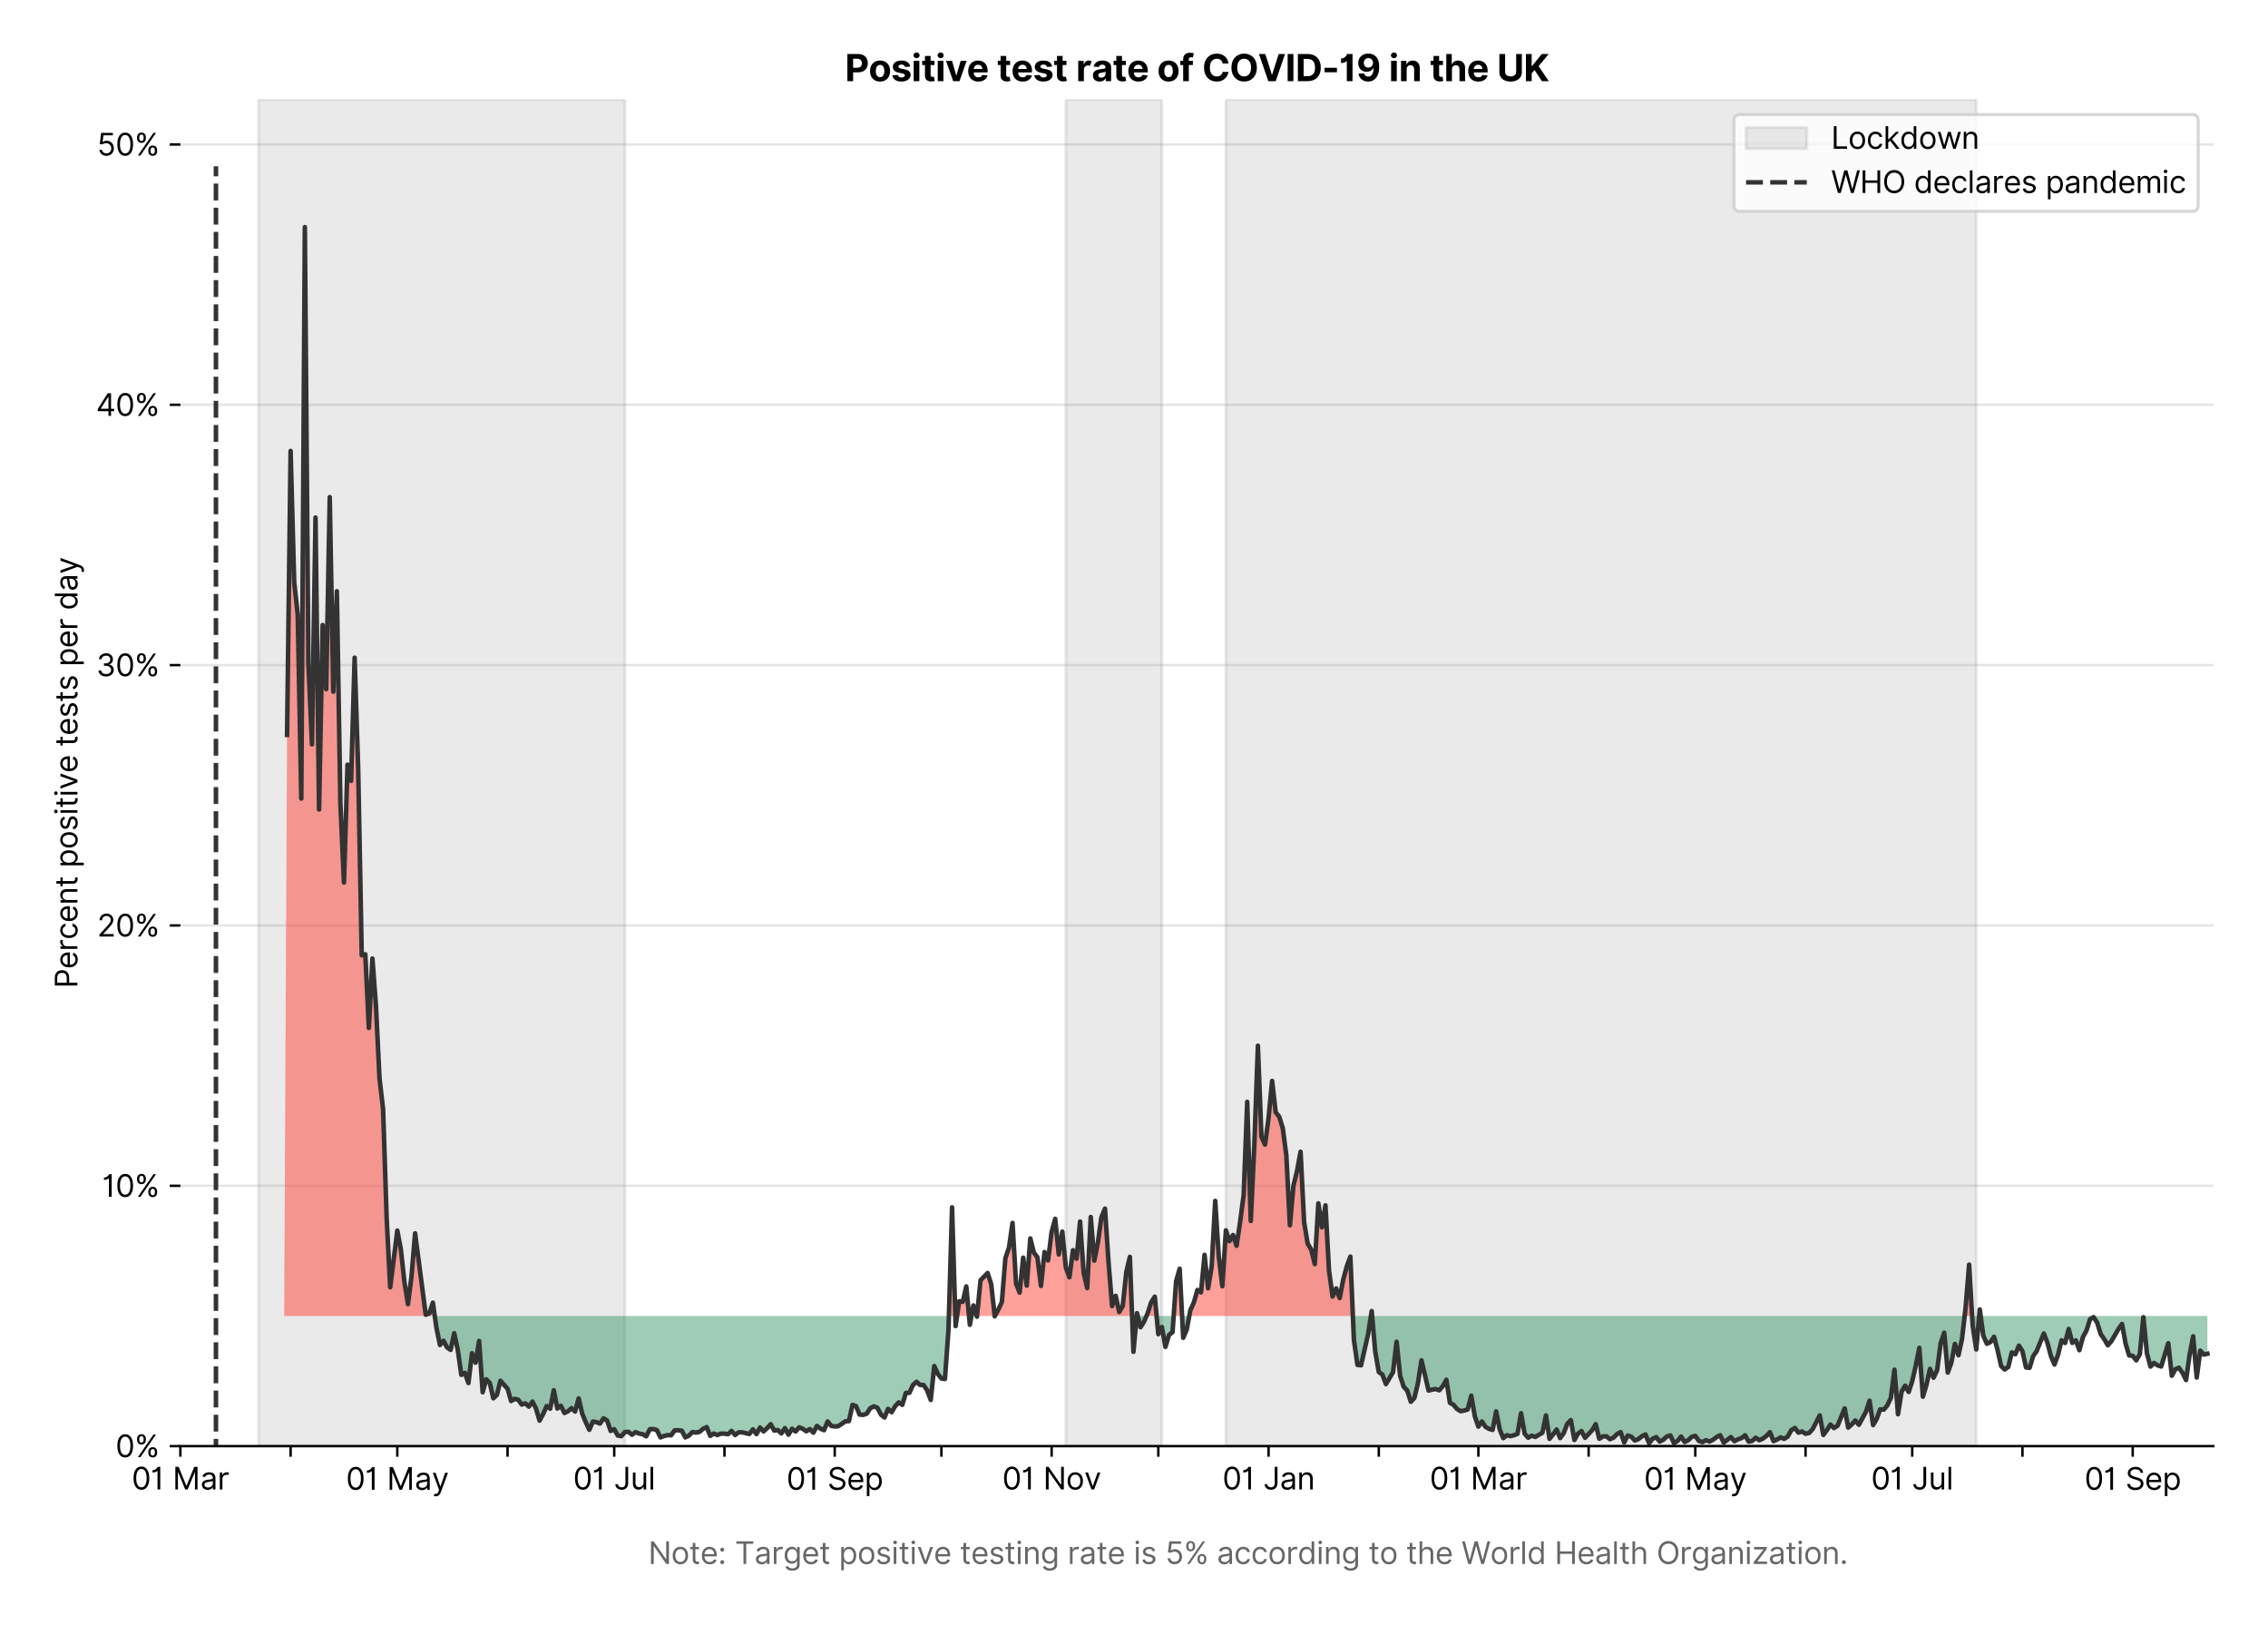<?xml version="1.0" encoding="utf-8" standalone="no"?>
<!DOCTYPE svg PUBLIC "-//W3C//DTD SVG 1.1//EN"
  "http://www.w3.org/Graphics/SVG/1.1/DTD/svg11.dtd">
<svg version="1.1" viewBox="0 0 747.013 535.215" xmlns="http://www.w3.org/2000/svg" xmlns:xlink="http://www.w3.org/1999/xlink">
 <defs>
  <style type="text/css">*{stroke-linecap:butt;stroke-linejoin:round;}</style>
 </defs>
 <g id="figure_1">
  <g id="patch_1">
   <path d="M 0 535.215 
L 747.013 535.215 
L 747.013 0 
L 0 0 
z
" style="fill:#ffffff;"/>
  </g>
  <g id="axes_1">
   <g id="patch_2">
    <path d="M 59.413 476.248 
L 729.013 476.248 
L 729.013 32.728 
L 59.413 32.728 
z
" style="fill:#ffffff;"/>
   </g>
   <g id="matplotlib.axis_1">
    <g id="xtick_1">
     <g id="line2d_1">
      <defs>
       <path d="M 0 0 
L 0 3.5 
" id="mee7b8ba0e8" style="stroke:#000000;stroke-width:0.8;"/>
      </defs>
      <g>
       <use style="stroke:#000000;stroke-width:0.8;" x="59.413" xlink:href="#mee7b8ba0e8" y="476.248"/>
      </g>
     </g>
     <g id="text_1">
      <!-- 01 Mar -->
      <g transform="translate(43.376 490.522)scale(0.1 -0.1)">
       <defs>
        <path d="M 2000 -64 
Q 1230 -64 806 561 
Q 382 1186 382 2327 
Q 382 3459 809 4088 
Q 1236 4718 2000 4718 
Q 2764 4718 3191 4088 
Q 3618 3459 3618 2327 
Q 3618 1186 3194 561 
Q 2771 -64 2000 -64 
z
M 2000 436 
Q 2509 436 2791 927 
Q 3073 1418 3073 2327 
Q 3073 3234 2789 3730 
Q 2505 4227 2000 4227 
Q 1496 4227 1211 3730 
Q 927 3234 927 2327 
Q 927 1418 1210 927 
Q 1493 436 2000 436 
z
" id="Inter-Regular-30" transform="scale(0.016)"/>
        <path d="M 1973 4655 
L 1973 0 
L 1409 0 
L 1409 3836 
L 1373 3836 
Q 1341 3773 1209 3692 
Q 1077 3611 868 3551 
Q 659 3491 391 3491 
L 391 3964 
Q 661 3964 859 4061 
Q 1057 4159 1190 4291 
Q 1323 4423 1392 4529 
Q 1461 4636 1473 4655 
L 1973 4655 
z
" id="Inter-Regular-31" transform="scale(0.016)"/>
        <path id="Inter-Regular-20" transform="scale(0.016)"/>
        <path d="M 564 4655 
L 1236 4655 
L 2818 791 
L 2873 791 
L 4455 4655 
L 5127 4655 
L 5127 0 
L 4600 0 
L 4600 3536 
L 4555 3536 
L 3100 0 
L 2591 0 
L 1136 3536 
L 1091 3536 
L 1091 0 
L 564 0 
L 564 4655 
z
" id="Inter-Regular-4d" transform="scale(0.016)"/>
        <path d="M 1518 -82 
Q 1186 -82 916 44 
Q 646 170 486 410 
Q 327 650 327 991 
Q 327 1291 445 1478 
Q 564 1666 761 1773 
Q 959 1880 1199 1933 
Q 1439 1986 1682 2018 
Q 2000 2059 2199 2080 
Q 2398 2102 2490 2154 
Q 2582 2207 2582 2336 
L 2582 2355 
Q 2582 2691 2399 2877 
Q 2216 3064 1846 3064 
Q 1461 3064 1243 2895 
Q 1025 2727 936 2536 
L 427 2718 
Q 564 3036 792 3214 
Q 1021 3393 1292 3464 
Q 1564 3536 1827 3536 
Q 1996 3536 2215 3496 
Q 2434 3457 2640 3334 
Q 2846 3211 2982 2963 
Q 3118 2716 3118 2300 
L 3118 0 
L 2582 0 
L 2582 473 
L 2555 473 
Q 2500 359 2373 229 
Q 2246 100 2034 9 
Q 1823 -82 1518 -82 
z
M 1600 400 
Q 1918 400 2137 525 
Q 2357 650 2469 847 
Q 2582 1045 2582 1264 
L 2582 1755 
Q 2548 1714 2433 1681 
Q 2318 1648 2169 1624 
Q 2021 1600 1881 1583 
Q 1741 1566 1655 1555 
Q 1446 1527 1265 1467 
Q 1084 1407 974 1287 
Q 864 1168 864 964 
Q 864 684 1072 542 
Q 1280 400 1600 400 
z
" id="Inter-Regular-61" transform="scale(0.016)"/>
        <path d="M 491 0 
L 491 3491 
L 1009 3491 
L 1009 2964 
L 1046 2964 
Q 1139 3223 1389 3384 
Q 1639 3545 1955 3545 
Q 2100 3545 2209 3511 
Q 2318 3477 2400 3418 
L 2218 2964 
Q 2161 2993 2085 3010 
Q 2009 3027 1909 3027 
Q 1527 3027 1277 2794 
Q 1027 2561 1027 2209 
L 1027 0 
L 491 0 
z
" id="Inter-Regular-72" transform="scale(0.016)"/>
       </defs>
       <use xlink:href="#Inter-Regular-30"/>
       <use x="62.5" xlink:href="#Inter-Regular-31"/>
       <use x="106.676" xlink:href="#Inter-Regular-20"/>
       <use x="134.801" xlink:href="#Inter-Regular-4d"/>
       <use x="225.994" xlink:href="#Inter-Regular-61"/>
       <use x="282.386" xlink:href="#Inter-Regular-72"/>
      </g>
     </g>
    </g>
    <g id="xtick_2">
     <g id="line2d_2">
      <g>
       <use style="stroke:#000000;stroke-width:0.8;" x="95.722" xlink:href="#mee7b8ba0e8" y="476.248"/>
      </g>
     </g>
    </g>
    <g id="xtick_3">
     <g id="line2d_3">
      <g>
       <use style="stroke:#000000;stroke-width:0.8;" x="130.861" xlink:href="#mee7b8ba0e8" y="476.248"/>
      </g>
     </g>
     <g id="text_2">
      <!-- 01 May -->
      <g transform="translate(113.958 490.62)scale(0.1 -0.1)">
       <defs>
        <path d="M 818 -1355 
Q 682 -1355 575 -1333 
Q 468 -1311 427 -1291 
L 564 -818 
Q 857 -893 1053 -814 
Q 1250 -736 1391 -345 
L 1509 -18 
L 218 3491 
L 800 3491 
L 1764 709 
L 1800 709 
L 2764 3491 
L 3346 3491 
L 1846 -564 
Q 1550 -1355 818 -1355 
z
" id="Inter-Regular-79" transform="scale(0.016)"/>
       </defs>
       <use xlink:href="#Inter-Regular-30"/>
       <use x="62.5" xlink:href="#Inter-Regular-31"/>
       <use x="106.676" xlink:href="#Inter-Regular-20"/>
       <use x="134.801" xlink:href="#Inter-Regular-4d"/>
       <use x="225.994" xlink:href="#Inter-Regular-61"/>
       <use x="282.386" xlink:href="#Inter-Regular-79"/>
      </g>
     </g>
    </g>
    <g id="xtick_4">
     <g id="line2d_4">
      <g>
       <use style="stroke:#000000;stroke-width:0.8;" x="167.171" xlink:href="#mee7b8ba0e8" y="476.248"/>
      </g>
     </g>
    </g>
    <g id="xtick_5">
     <g id="line2d_5">
      <g>
       <use style="stroke:#000000;stroke-width:0.8;" x="202.31" xlink:href="#mee7b8ba0e8" y="476.248"/>
      </g>
     </g>
     <g id="text_3">
      <!-- 01 Jul -->
      <g transform="translate(188.766 490.522)scale(0.1 -0.1)">
       <defs>
        <path d="M 2346 4655 
L 2909 4655 
L 2909 1327 
Q 2909 657 2549 296 
Q 2189 -64 1582 -64 
Q 1200 -64 902 76 
Q 605 216 434 475 
Q 264 734 264 1091 
L 818 1091 
Q 818 795 1034 615 
Q 1250 436 1582 436 
Q 1948 436 2147 664 
Q 2346 893 2346 1327 
L 2346 4655 
z
" id="Inter-Regular-4a" transform="scale(0.016)"/>
        <path d="M 2691 1427 
L 2691 3491 
L 3227 3491 
L 3227 0 
L 2691 0 
L 2691 591 
L 2655 591 
Q 2532 325 2273 140 
Q 2014 -45 1618 -45 
Q 1127 -45 809 280 
Q 491 605 491 1273 
L 491 3491 
L 1027 3491 
L 1027 1309 
Q 1027 927 1242 700 
Q 1457 473 1791 473 
Q 1991 473 2199 575 
Q 2407 677 2549 888 
Q 2691 1100 2691 1427 
z
" id="Inter-Regular-75" transform="scale(0.016)"/>
        <path d="M 1027 4655 
L 1027 0 
L 491 0 
L 491 4655 
L 1027 4655 
z
" id="Inter-Regular-6c" transform="scale(0.016)"/>
       </defs>
       <use xlink:href="#Inter-Regular-30"/>
       <use x="62.5" xlink:href="#Inter-Regular-31"/>
       <use x="106.676" xlink:href="#Inter-Regular-20"/>
       <use x="134.801" xlink:href="#Inter-Regular-4a"/>
       <use x="189.063" xlink:href="#Inter-Regular-75"/>
       <use x="247.159" xlink:href="#Inter-Regular-6c"/>
      </g>
     </g>
    </g>
    <g id="xtick_6">
     <g id="line2d_6">
      <g>
       <use style="stroke:#000000;stroke-width:0.8;" x="238.62" xlink:href="#mee7b8ba0e8" y="476.248"/>
      </g>
     </g>
    </g>
    <g id="xtick_7">
     <g id="line2d_7">
      <g>
       <use style="stroke:#000000;stroke-width:0.8;" x="274.93" xlink:href="#mee7b8ba0e8" y="476.248"/>
      </g>
     </g>
     <g id="text_4">
      <!-- 01 Sep -->
      <g transform="translate(259.042 490.62)scale(0.1 -0.1)">
       <defs>
        <path d="M 3109 3491 
Q 3068 3836 2777 4027 
Q 2486 4218 2064 4218 
Q 1600 4218 1318 3999 
Q 1036 3780 1036 3445 
Q 1036 3195 1189 3042 
Q 1343 2889 1553 2803 
Q 1764 2718 1936 2673 
L 2409 2545 
Q 2591 2498 2815 2414 
Q 3039 2330 3244 2185 
Q 3450 2041 3584 1816 
Q 3718 1591 3718 1264 
Q 3718 886 3521 581 
Q 3325 277 2949 97 
Q 2573 -82 2036 -82 
Q 1286 -82 845 272 
Q 405 627 364 1200 
L 946 1200 
Q 968 936 1124 764 
Q 1280 593 1519 510 
Q 1759 427 2036 427 
Q 2359 427 2616 533 
Q 2873 639 3023 828 
Q 3173 1018 3173 1273 
Q 3173 1505 3043 1650 
Q 2914 1795 2702 1886 
Q 2491 1977 2246 2045 
L 1673 2209 
Q 1127 2366 809 2657 
Q 491 2948 491 3418 
Q 491 3809 703 4101 
Q 916 4393 1276 4555 
Q 1636 4718 2082 4718 
Q 2532 4718 2882 4558 
Q 3232 4398 3437 4120 
Q 3643 3843 3655 3491 
L 3109 3491 
z
" id="Inter-Regular-53" transform="scale(0.016)"/>
        <path d="M 1955 -73 
Q 1450 -73 1085 151 
Q 721 375 524 778 
Q 327 1182 327 1718 
Q 327 2255 524 2665 
Q 721 3075 1074 3305 
Q 1427 3536 1900 3536 
Q 2173 3536 2439 3445 
Q 2705 3355 2923 3151 
Q 3141 2948 3270 2614 
Q 3400 2280 3400 1791 
L 3400 1564 
L 866 1564 
Q 884 1005 1183 707 
Q 1482 409 1955 409 
Q 2271 409 2498 545 
Q 2725 682 2827 955 
L 3346 809 
Q 3223 414 2854 170 
Q 2486 -73 1955 -73 
z
M 866 2027 
L 2855 2027 
Q 2855 2470 2595 2762 
Q 2336 3055 1900 3055 
Q 1593 3055 1368 2911 
Q 1143 2768 1013 2533 
Q 884 2298 866 2027 
z
" id="Inter-Regular-65" transform="scale(0.016)"/>
        <path d="M 491 -1309 
L 491 3491 
L 1009 3491 
L 1009 2936 
L 1073 2936 
Q 1132 3027 1237 3169 
Q 1343 3311 1542 3423 
Q 1741 3536 2082 3536 
Q 2523 3536 2859 3315 
Q 3196 3095 3384 2690 
Q 3573 2286 3573 1736 
Q 3573 1182 3384 776 
Q 3196 370 2861 148 
Q 2527 -73 2091 -73 
Q 1755 -73 1552 39 
Q 1350 152 1241 296 
Q 1132 441 1073 536 
L 1027 536 
L 1027 -1309 
L 491 -1309 
z
M 1018 1745 
Q 1018 1152 1276 780 
Q 1534 409 2018 409 
Q 2355 409 2581 587 
Q 2807 766 2921 1069 
Q 3036 1373 3036 1745 
Q 3036 2114 2923 2410 
Q 2811 2707 2585 2881 
Q 2359 3055 2018 3055 
Q 1527 3055 1272 2693 
Q 1018 2332 1018 1745 
z
" id="Inter-Regular-70" transform="scale(0.016)"/>
       </defs>
       <use xlink:href="#Inter-Regular-30"/>
       <use x="62.5" xlink:href="#Inter-Regular-31"/>
       <use x="106.676" xlink:href="#Inter-Regular-20"/>
       <use x="134.801" xlink:href="#Inter-Regular-53"/>
       <use x="198.58" xlink:href="#Inter-Regular-65"/>
       <use x="256.818" xlink:href="#Inter-Regular-70"/>
      </g>
     </g>
    </g>
    <g id="xtick_8">
     <g id="line2d_8">
      <g>
       <use style="stroke:#000000;stroke-width:0.8;" x="310.068" xlink:href="#mee7b8ba0e8" y="476.248"/>
      </g>
     </g>
    </g>
    <g id="xtick_9">
     <g id="line2d_9">
      <g>
       <use style="stroke:#000000;stroke-width:0.8;" x="346.378" xlink:href="#mee7b8ba0e8" y="476.248"/>
      </g>
     </g>
     <g id="text_5">
      <!-- 01 Nov -->
      <g transform="translate(330.107 490.522)scale(0.1 -0.1)">
       <defs>
        <path d="M 4255 4655 
L 4255 0 
L 3709 0 
L 1173 3655 
L 1127 3655 
L 1127 0 
L 564 0 
L 564 4655 
L 1109 4655 
L 3655 991 
L 3700 991 
L 3700 4655 
L 4255 4655 
z
" id="Inter-Regular-4e" transform="scale(0.016)"/>
        <path d="M 1909 -73 
Q 1436 -73 1080 152 
Q 725 377 526 781 
Q 327 1186 327 1727 
Q 327 2273 526 2679 
Q 725 3086 1080 3311 
Q 1436 3536 1909 3536 
Q 2382 3536 2737 3311 
Q 3093 3086 3292 2679 
Q 3491 2273 3491 1727 
Q 3491 1186 3292 781 
Q 3093 377 2737 152 
Q 2382 -73 1909 -73 
z
M 1909 409 
Q 2268 409 2500 593 
Q 2732 777 2843 1077 
Q 2955 1377 2955 1727 
Q 2955 2077 2843 2379 
Q 2732 2682 2500 2868 
Q 2268 3055 1909 3055 
Q 1550 3055 1318 2868 
Q 1086 2682 975 2379 
Q 864 2077 864 1727 
Q 864 1377 975 1077 
Q 1086 777 1318 593 
Q 1550 409 1909 409 
z
" id="Inter-Regular-6f" transform="scale(0.016)"/>
        <path d="M 3346 3491 
L 2055 0 
L 1509 0 
L 218 3491 
L 800 3491 
L 1764 709 
L 1800 709 
L 2764 3491 
L 3346 3491 
z
" id="Inter-Regular-76" transform="scale(0.016)"/>
       </defs>
       <use xlink:href="#Inter-Regular-30"/>
       <use x="62.5" xlink:href="#Inter-Regular-31"/>
       <use x="106.676" xlink:href="#Inter-Regular-20"/>
       <use x="134.801" xlink:href="#Inter-Regular-4e"/>
       <use x="210.085" xlink:href="#Inter-Regular-6f"/>
       <use x="269.744" xlink:href="#Inter-Regular-76"/>
      </g>
     </g>
    </g>
    <g id="xtick_10">
     <g id="line2d_10">
      <g>
       <use style="stroke:#000000;stroke-width:0.8;" x="381.517" xlink:href="#mee7b8ba0e8" y="476.248"/>
      </g>
     </g>
    </g>
    <g id="xtick_11">
     <g id="line2d_11">
      <g>
       <use style="stroke:#000000;stroke-width:0.8;" x="417.827" xlink:href="#mee7b8ba0e8" y="476.248"/>
      </g>
     </g>
     <g id="text_6">
      <!-- 01 Jan -->
      <g transform="translate(402.628 490.522)scale(0.1 -0.1)">
       <defs>
        <path d="M 1027 2100 
L 1027 0 
L 491 0 
L 491 3491 
L 1009 3491 
L 1009 2945 
L 1055 2945 
Q 1177 3211 1427 3373 
Q 1677 3536 2073 3536 
Q 2602 3536 2928 3211 
Q 3255 2886 3255 2218 
L 3255 0 
L 2718 0 
L 2718 2182 
Q 2718 2593 2504 2824 
Q 2291 3055 1918 3055 
Q 1534 3055 1280 2806 
Q 1027 2557 1027 2100 
z
" id="Inter-Regular-6e" transform="scale(0.016)"/>
       </defs>
       <use xlink:href="#Inter-Regular-30"/>
       <use x="62.5" xlink:href="#Inter-Regular-31"/>
       <use x="106.676" xlink:href="#Inter-Regular-20"/>
       <use x="134.801" xlink:href="#Inter-Regular-4a"/>
       <use x="189.063" xlink:href="#Inter-Regular-61"/>
       <use x="245.455" xlink:href="#Inter-Regular-6e"/>
      </g>
     </g>
    </g>
    <g id="xtick_12">
     <g id="line2d_12">
      <g>
       <use style="stroke:#000000;stroke-width:0.8;" x="454.137" xlink:href="#mee7b8ba0e8" y="476.248"/>
      </g>
     </g>
    </g>
    <g id="xtick_13">
     <g id="line2d_13">
      <g>
       <use style="stroke:#000000;stroke-width:0.8;" x="486.933" xlink:href="#mee7b8ba0e8" y="476.248"/>
      </g>
     </g>
     <g id="text_7">
      <!-- 01 Mar -->
      <g transform="translate(470.896 490.522)scale(0.1 -0.1)">
       <use xlink:href="#Inter-Regular-30"/>
       <use x="62.5" xlink:href="#Inter-Regular-31"/>
       <use x="106.676" xlink:href="#Inter-Regular-20"/>
       <use x="134.801" xlink:href="#Inter-Regular-4d"/>
       <use x="225.994" xlink:href="#Inter-Regular-61"/>
       <use x="282.386" xlink:href="#Inter-Regular-72"/>
      </g>
     </g>
    </g>
    <g id="xtick_14">
     <g id="line2d_14">
      <g>
       <use style="stroke:#000000;stroke-width:0.8;" x="523.243" xlink:href="#mee7b8ba0e8" y="476.248"/>
      </g>
     </g>
    </g>
    <g id="xtick_15">
     <g id="line2d_15">
      <g>
       <use style="stroke:#000000;stroke-width:0.8;" x="558.382" xlink:href="#mee7b8ba0e8" y="476.248"/>
      </g>
     </g>
     <g id="text_8">
      <!-- 01 May -->
      <g transform="translate(541.479 490.62)scale(0.1 -0.1)">
       <use xlink:href="#Inter-Regular-30"/>
       <use x="62.5" xlink:href="#Inter-Regular-31"/>
       <use x="106.676" xlink:href="#Inter-Regular-20"/>
       <use x="134.801" xlink:href="#Inter-Regular-4d"/>
       <use x="225.994" xlink:href="#Inter-Regular-61"/>
       <use x="282.386" xlink:href="#Inter-Regular-79"/>
      </g>
     </g>
    </g>
    <g id="xtick_16">
     <g id="line2d_16">
      <g>
       <use style="stroke:#000000;stroke-width:0.8;" x="594.692" xlink:href="#mee7b8ba0e8" y="476.248"/>
      </g>
     </g>
    </g>
    <g id="xtick_17">
     <g id="line2d_17">
      <g>
       <use style="stroke:#000000;stroke-width:0.8;" x="629.83" xlink:href="#mee7b8ba0e8" y="476.248"/>
      </g>
     </g>
     <g id="text_9">
      <!-- 01 Jul -->
      <g transform="translate(616.287 490.522)scale(0.1 -0.1)">
       <use xlink:href="#Inter-Regular-30"/>
       <use x="62.5" xlink:href="#Inter-Regular-31"/>
       <use x="106.676" xlink:href="#Inter-Regular-20"/>
       <use x="134.801" xlink:href="#Inter-Regular-4a"/>
       <use x="189.063" xlink:href="#Inter-Regular-75"/>
       <use x="247.159" xlink:href="#Inter-Regular-6c"/>
      </g>
     </g>
    </g>
    <g id="xtick_18">
     <g id="line2d_18">
      <g>
       <use style="stroke:#000000;stroke-width:0.8;" x="666.14" xlink:href="#mee7b8ba0e8" y="476.248"/>
      </g>
     </g>
    </g>
    <g id="xtick_19">
     <g id="line2d_19">
      <g>
       <use style="stroke:#000000;stroke-width:0.8;" x="702.45" xlink:href="#mee7b8ba0e8" y="476.248"/>
      </g>
     </g>
     <g id="text_10">
      <!-- 01 Sep -->
      <g transform="translate(686.563 490.62)scale(0.1 -0.1)">
       <use xlink:href="#Inter-Regular-30"/>
       <use x="62.5" xlink:href="#Inter-Regular-31"/>
       <use x="106.676" xlink:href="#Inter-Regular-20"/>
       <use x="134.801" xlink:href="#Inter-Regular-53"/>
       <use x="198.58" xlink:href="#Inter-Regular-65"/>
       <use x="256.818" xlink:href="#Inter-Regular-70"/>
      </g>
     </g>
    </g>
    <g id="text_11">
     <!--  -->
     <g style="fill:#666666;" transform="translate(394.212 504.011)scale(0.1 -0.1)"/>
     <!--             Note: Target positive testing rate is 5% according to the World Health Organization. -->
     <g style="fill:#666666;" transform="translate(179.766 515.056)scale(0.1 -0.1)">
      <defs>
       <path d="M 2009 3491 
L 2009 3036 
L 1264 3036 
L 1264 1000 
Q 1264 773 1331 660 
Q 1398 548 1503 510 
Q 1609 473 1727 473 
Q 1816 473 1873 483 
Q 1930 493 1964 500 
L 2073 18 
Q 2018 -2 1920 -23 
Q 1823 -45 1673 -45 
Q 1446 -45 1228 52 
Q 1011 150 869 350 
Q 727 550 727 855 
L 727 3036 
L 200 3036 
L 200 3491 
L 727 3491 
L 727 4327 
L 1264 4327 
L 1264 3491 
L 2009 3491 
z
" id="Inter-Regular-74" transform="scale(0.016)"/>
       <path d="M 882 -36 
Q 714 -36 593 84 
Q 473 205 473 373 
Q 473 541 593 661 
Q 714 782 882 782 
Q 1050 782 1170 661 
Q 1291 541 1291 373 
Q 1291 205 1170 84 
Q 1050 -36 882 -36 
z
M 882 2524 
Q 714 2524 593 2644 
Q 473 2765 473 2933 
Q 473 3101 593 3221 
Q 714 3342 882 3342 
Q 1050 3342 1170 3221 
Q 1291 3101 1291 2933 
Q 1291 2765 1170 2644 
Q 1050 2524 882 2524 
z
" id="Inter-Regular-3a" transform="scale(0.016)"/>
       <path d="M 309 4155 
L 309 4655 
L 3800 4655 
L 3800 4155 
L 2336 4155 
L 2336 0 
L 1773 0 
L 1773 4155 
L 309 4155 
z
" id="Inter-Regular-54" transform="scale(0.016)"/>
       <path d="M 1900 -1382 
Q 1316 -1382 976 -1169 
Q 636 -957 473 -682 
L 900 -382 
Q 973 -477 1084 -601 
Q 1196 -725 1390 -817 
Q 1584 -909 1900 -909 
Q 2323 -909 2598 -704 
Q 2873 -500 2873 -64 
L 2873 645 
L 2827 645 
Q 2768 550 2660 410 
Q 2552 270 2351 162 
Q 2150 55 1809 55 
Q 1386 55 1051 255 
Q 716 455 521 836 
Q 327 1218 327 1764 
Q 327 2300 516 2699 
Q 705 3098 1041 3317 
Q 1377 3536 1818 3536 
Q 2159 3536 2360 3423 
Q 2561 3311 2669 3169 
Q 2777 3027 2836 2936 
L 2891 2936 
L 2891 3491 
L 3409 3491 
L 3409 -100 
Q 3409 -550 3205 -833 
Q 3002 -1116 2660 -1249 
Q 2318 -1382 1900 -1382 
z
M 1882 536 
Q 2366 536 2624 864 
Q 2882 1193 2882 1773 
Q 2882 2339 2627 2697 
Q 2373 3055 1882 3055 
Q 1541 3055 1315 2882 
Q 1089 2709 976 2418 
Q 864 2127 864 1773 
Q 864 1227 1120 881 
Q 1377 536 1882 536 
z
" id="Inter-Regular-67" transform="scale(0.016)"/>
       <path d="M 2964 2709 
L 2482 2573 
Q 2411 2755 2245 2914 
Q 2080 3073 1727 3073 
Q 1407 3073 1194 2926 
Q 982 2780 982 2555 
Q 982 2355 1127 2239 
Q 1273 2123 1582 2045 
L 2100 1918 
Q 3027 1691 3027 973 
Q 3027 673 2855 436 
Q 2684 200 2377 63 
Q 2071 -73 1664 -73 
Q 1130 -73 780 159 
Q 430 391 336 836 
L 846 964 
Q 989 400 1655 400 
Q 2030 400 2251 560 
Q 2473 720 2473 945 
Q 2473 1316 1955 1436 
L 1373 1573 
Q 893 1686 669 1926 
Q 446 2166 446 2527 
Q 446 2823 613 3050 
Q 780 3277 1069 3406 
Q 1359 3536 1727 3536 
Q 2246 3536 2542 3309 
Q 2839 3082 2964 2709 
z
" id="Inter-Regular-73" transform="scale(0.016)"/>
       <path d="M 491 0 
L 491 3491 
L 1027 3491 
L 1027 0 
L 491 0 
z
M 764 4073 
Q 607 4073 494 4179 
Q 382 4286 382 4436 
Q 382 4586 494 4693 
Q 607 4800 764 4800 
Q 921 4800 1033 4693 
Q 1146 4586 1146 4436 
Q 1146 4286 1033 4179 
Q 921 4073 764 4073 
z
" id="Inter-Regular-69" transform="scale(0.016)"/>
       <path d="M 1936 -64 
Q 1536 -64 1216 95 
Q 896 255 702 532 
Q 509 809 491 1164 
L 1036 1164 
Q 1068 848 1324 642 
Q 1580 436 1936 436 
Q 2223 436 2447 570 
Q 2671 705 2799 940 
Q 2927 1175 2927 1473 
Q 2927 1777 2794 2017 
Q 2661 2257 2429 2395 
Q 2198 2534 1900 2536 
Q 1686 2539 1461 2472 
Q 1236 2405 1091 2300 
L 564 2364 
L 846 4655 
L 3264 4655 
L 3264 4155 
L 1318 4155 
L 1155 2782 
L 1182 2782 
Q 1325 2895 1541 2970 
Q 1757 3045 1991 3045 
Q 2418 3045 2753 2842 
Q 3089 2639 3281 2286 
Q 3473 1934 3473 1482 
Q 3473 1036 3274 687 
Q 3075 339 2727 137 
Q 2380 -64 1936 -64 
z
" id="Inter-Regular-35" transform="scale(0.016)"/>
       <path d="M 2855 873 
L 2855 1118 
Q 2855 1373 2960 1585 
Q 3066 1798 3269 1926 
Q 3473 2055 3764 2055 
Q 4059 2055 4259 1926 
Q 4459 1798 4561 1585 
Q 4664 1373 4664 1118 
L 4664 873 
Q 4664 618 4560 405 
Q 4457 193 4256 64 
Q 4055 -64 3764 -64 
Q 3468 -64 3266 64 
Q 3064 193 2959 405 
Q 2855 618 2855 873 
z
M 536 3536 
L 536 3782 
Q 536 4036 642 4248 
Q 748 4461 951 4589 
Q 1155 4718 1446 4718 
Q 1741 4718 1941 4589 
Q 2141 4461 2243 4248 
Q 2346 4036 2346 3782 
L 2346 3536 
Q 2346 3282 2242 3069 
Q 2139 2857 1937 2728 
Q 1736 2600 1446 2600 
Q 1150 2600 948 2728 
Q 746 2857 641 3069 
Q 536 3282 536 3536 
z
M 709 0 
L 3909 4655 
L 4427 4655 
L 1227 0 
L 709 0 
z
M 3318 1118 
L 3318 873 
Q 3318 661 3418 494 
Q 3518 327 3764 327 
Q 4002 327 4101 494 
Q 4200 661 4200 873 
L 4200 1118 
Q 4200 1330 4104 1497 
Q 4009 1664 3764 1664 
Q 3525 1664 3421 1497 
Q 3318 1330 3318 1118 
z
M 1000 3782 
L 1000 3536 
Q 1000 3325 1100 3158 
Q 1200 2991 1446 2991 
Q 1684 2991 1783 3158 
Q 1882 3325 1882 3536 
L 1882 3782 
Q 1882 3993 1786 4160 
Q 1691 4327 1446 4327 
Q 1207 4327 1103 4160 
Q 1000 3993 1000 3782 
z
" id="Inter-Regular-25" transform="scale(0.016)"/>
       <path d="M 1909 -73 
Q 1418 -73 1063 159 
Q 709 391 518 798 
Q 327 1205 327 1727 
Q 327 2259 524 2667 
Q 721 3075 1074 3305 
Q 1427 3536 1900 3536 
Q 2268 3536 2563 3400 
Q 2859 3264 3047 3018 
Q 3236 2773 3282 2445 
L 2746 2445 
Q 2684 2684 2474 2869 
Q 2264 3055 1909 3055 
Q 1439 3055 1151 2697 
Q 864 2339 864 1745 
Q 864 1139 1148 774 
Q 1432 409 1909 409 
Q 2223 409 2447 570 
Q 2671 732 2746 1018 
L 3282 1018 
Q 3236 709 3058 462 
Q 2880 216 2588 71 
Q 2296 -73 1909 -73 
z
" id="Inter-Regular-63" transform="scale(0.016)"/>
       <path d="M 1809 -73 
Q 1373 -73 1039 148 
Q 705 370 516 776 
Q 327 1182 327 1736 
Q 327 2286 516 2690 
Q 705 3095 1041 3315 
Q 1377 3536 1818 3536 
Q 2159 3536 2358 3423 
Q 2557 3311 2662 3169 
Q 2768 3027 2827 2936 
L 2873 2936 
L 2873 4655 
L 3409 4655 
L 3409 0 
L 2891 0 
L 2891 536 
L 2827 536 
Q 2768 441 2659 296 
Q 2550 152 2348 39 
Q 2146 -73 1809 -73 
z
M 1882 409 
Q 2366 409 2624 780 
Q 2882 1152 2882 1745 
Q 2882 2332 2627 2693 
Q 2373 3055 1882 3055 
Q 1541 3055 1315 2881 
Q 1089 2707 976 2410 
Q 864 2114 864 1745 
Q 864 1373 978 1069 
Q 1093 766 1319 587 
Q 1546 409 1882 409 
z
" id="Inter-Regular-64" transform="scale(0.016)"/>
       <path d="M 1027 2100 
L 1027 0 
L 491 0 
L 491 4655 
L 1027 4655 
L 1027 2945 
L 1073 2945 
Q 1196 3216 1442 3376 
Q 1689 3536 2100 3536 
Q 2636 3536 2963 3213 
Q 3291 2891 3291 2218 
L 3291 0 
L 2755 0 
L 2755 2182 
Q 2755 2598 2540 2826 
Q 2325 3055 1946 3055 
Q 1548 3055 1287 2806 
Q 1027 2557 1027 2100 
z
" id="Inter-Regular-68" transform="scale(0.016)"/>
       <path d="M 1409 0 
L 136 4655 
L 709 4655 
L 1682 864 
L 1727 864 
L 2718 4655 
L 3355 4655 
L 4346 864 
L 4391 864 
L 5364 4655 
L 5936 4655 
L 4664 0 
L 4082 0 
L 3055 3709 
L 3018 3709 
L 1991 0 
L 1409 0 
z
" id="Inter-Regular-57" transform="scale(0.016)"/>
       <path d="M 564 0 
L 564 4655 
L 1127 4655 
L 1127 2582 
L 3609 2582 
L 3609 4655 
L 4173 4655 
L 4173 0 
L 3609 0 
L 3609 2082 
L 1127 2082 
L 1127 0 
L 564 0 
z
" id="Inter-Regular-48" transform="scale(0.016)"/>
       <path d="M 4491 2327 
Q 4491 1591 4225 1054 
Q 3959 518 3495 227 
Q 3032 -64 2436 -64 
Q 1841 -64 1377 227 
Q 914 518 648 1054 
Q 382 1591 382 2327 
Q 382 3064 648 3600 
Q 914 4136 1377 4427 
Q 1841 4718 2436 4718 
Q 3032 4718 3495 4427 
Q 3959 4136 4225 3600 
Q 4491 3064 4491 2327 
z
M 3946 2327 
Q 3946 2932 3744 3348 
Q 3543 3764 3201 3977 
Q 2859 4191 2436 4191 
Q 2014 4191 1672 3977 
Q 1330 3764 1128 3348 
Q 927 2932 927 2327 
Q 927 1723 1128 1307 
Q 1330 891 1672 677 
Q 2014 464 2436 464 
Q 2859 464 3201 677 
Q 3543 891 3744 1307 
Q 3946 1723 3946 2327 
z
" id="Inter-Regular-4f" transform="scale(0.016)"/>
       <path d="M 391 0 
L 391 409 
L 2373 2955 
L 2373 2991 
L 455 2991 
L 455 3491 
L 3064 3491 
L 3064 3064 
L 1136 536 
L 1136 500 
L 3127 500 
L 3127 0 
L 391 0 
z
" id="Inter-Regular-7a" transform="scale(0.016)"/>
       <path d="M 882 -36 
Q 714 -36 593 84 
Q 473 205 473 373 
Q 473 541 593 661 
Q 714 782 882 782 
Q 1050 782 1170 661 
Q 1291 541 1291 373 
Q 1291 205 1170 84 
Q 1050 -36 882 -36 
z
" id="Inter-Regular-2e" transform="scale(0.016)"/>
      </defs>
      <use xlink:href="#Inter-Regular-20"/>
      <use x="28.125" xlink:href="#Inter-Regular-20"/>
      <use x="56.25" xlink:href="#Inter-Regular-20"/>
      <use x="84.375" xlink:href="#Inter-Regular-20"/>
      <use x="112.5" xlink:href="#Inter-Regular-20"/>
      <use x="140.625" xlink:href="#Inter-Regular-20"/>
      <use x="168.75" xlink:href="#Inter-Regular-20"/>
      <use x="196.875" xlink:href="#Inter-Regular-20"/>
      <use x="225" xlink:href="#Inter-Regular-20"/>
      <use x="253.125" xlink:href="#Inter-Regular-20"/>
      <use x="281.25" xlink:href="#Inter-Regular-20"/>
      <use x="309.375" xlink:href="#Inter-Regular-20"/>
      <use x="337.5" xlink:href="#Inter-Regular-4e"/>
      <use x="412.784" xlink:href="#Inter-Regular-6f"/>
      <use x="472.443" xlink:href="#Inter-Regular-74"/>
      <use x="508.807" xlink:href="#Inter-Regular-65"/>
      <use x="567.046" xlink:href="#Inter-Regular-3a"/>
      <use x="594.602" xlink:href="#Inter-Regular-20"/>
      <use x="622.727" xlink:href="#Inter-Regular-54"/>
      <use x="686.932" xlink:href="#Inter-Regular-61"/>
      <use x="743.324" xlink:href="#Inter-Regular-72"/>
      <use x="781.676" xlink:href="#Inter-Regular-67"/>
      <use x="842.614" xlink:href="#Inter-Regular-65"/>
      <use x="900.852" xlink:href="#Inter-Regular-74"/>
      <use x="937.216" xlink:href="#Inter-Regular-20"/>
      <use x="965.341" xlink:href="#Inter-Regular-70"/>
      <use x="1026.279" xlink:href="#Inter-Regular-6f"/>
      <use x="1085.938" xlink:href="#Inter-Regular-73"/>
      <use x="1138.21" xlink:href="#Inter-Regular-69"/>
      <use x="1161.932" xlink:href="#Inter-Regular-74"/>
      <use x="1198.296" xlink:href="#Inter-Regular-69"/>
      <use x="1222.017" xlink:href="#Inter-Regular-76"/>
      <use x="1277.699" xlink:href="#Inter-Regular-65"/>
      <use x="1335.938" xlink:href="#Inter-Regular-20"/>
      <use x="1364.063" xlink:href="#Inter-Regular-74"/>
      <use x="1400.426" xlink:href="#Inter-Regular-65"/>
      <use x="1458.665" xlink:href="#Inter-Regular-73"/>
      <use x="1510.938" xlink:href="#Inter-Regular-74"/>
      <use x="1547.301" xlink:href="#Inter-Regular-69"/>
      <use x="1571.023" xlink:href="#Inter-Regular-6e"/>
      <use x="1629.546" xlink:href="#Inter-Regular-67"/>
      <use x="1690.483" xlink:href="#Inter-Regular-20"/>
      <use x="1718.608" xlink:href="#Inter-Regular-72"/>
      <use x="1756.96" xlink:href="#Inter-Regular-61"/>
      <use x="1813.353" xlink:href="#Inter-Regular-74"/>
      <use x="1849.716" xlink:href="#Inter-Regular-65"/>
      <use x="1907.955" xlink:href="#Inter-Regular-20"/>
      <use x="1936.08" xlink:href="#Inter-Regular-69"/>
      <use x="1959.801" xlink:href="#Inter-Regular-73"/>
      <use x="2012.074" xlink:href="#Inter-Regular-20"/>
      <use x="2040.199" xlink:href="#Inter-Regular-35"/>
      <use x="2100.995" xlink:href="#Inter-Regular-25"/>
      <use x="2182.245" xlink:href="#Inter-Regular-20"/>
      <use x="2210.37" xlink:href="#Inter-Regular-61"/>
      <use x="2266.762" xlink:href="#Inter-Regular-63"/>
      <use x="2322.586" xlink:href="#Inter-Regular-63"/>
      <use x="2378.409" xlink:href="#Inter-Regular-6f"/>
      <use x="2438.069" xlink:href="#Inter-Regular-72"/>
      <use x="2476.421" xlink:href="#Inter-Regular-64"/>
      <use x="2538.495" xlink:href="#Inter-Regular-69"/>
      <use x="2562.216" xlink:href="#Inter-Regular-6e"/>
      <use x="2620.739" xlink:href="#Inter-Regular-67"/>
      <use x="2681.677" xlink:href="#Inter-Regular-20"/>
      <use x="2709.802" xlink:href="#Inter-Regular-74"/>
      <use x="2746.165" xlink:href="#Inter-Regular-6f"/>
      <use x="2805.824" xlink:href="#Inter-Regular-20"/>
      <use x="2833.949" xlink:href="#Inter-Regular-74"/>
      <use x="2870.313" xlink:href="#Inter-Regular-68"/>
      <use x="2929.404" xlink:href="#Inter-Regular-65"/>
      <use x="2987.643" xlink:href="#Inter-Regular-20"/>
      <use x="3015.768" xlink:href="#Inter-Regular-57"/>
      <use x="3110.654" xlink:href="#Inter-Regular-6f"/>
      <use x="3170.313" xlink:href="#Inter-Regular-72"/>
      <use x="3208.665" xlink:href="#Inter-Regular-6c"/>
      <use x="3232.387" xlink:href="#Inter-Regular-64"/>
      <use x="3294.461" xlink:href="#Inter-Regular-20"/>
      <use x="3322.586" xlink:href="#Inter-Regular-48"/>
      <use x="3396.591" xlink:href="#Inter-Regular-65"/>
      <use x="3454.83" xlink:href="#Inter-Regular-61"/>
      <use x="3511.222" xlink:href="#Inter-Regular-6c"/>
      <use x="3534.944" xlink:href="#Inter-Regular-74"/>
      <use x="3571.307" xlink:href="#Inter-Regular-68"/>
      <use x="3630.398" xlink:href="#Inter-Regular-20"/>
      <use x="3658.523" xlink:href="#Inter-Regular-4f"/>
      <use x="3734.66" xlink:href="#Inter-Regular-72"/>
      <use x="3773.012" xlink:href="#Inter-Regular-67"/>
      <use x="3833.949" xlink:href="#Inter-Regular-61"/>
      <use x="3890.342" xlink:href="#Inter-Regular-6e"/>
      <use x="3948.864" xlink:href="#Inter-Regular-69"/>
      <use x="3972.586" xlink:href="#Inter-Regular-7a"/>
      <use x="4026.705" xlink:href="#Inter-Regular-61"/>
      <use x="4083.097" xlink:href="#Inter-Regular-74"/>
      <use x="4119.461" xlink:href="#Inter-Regular-69"/>
      <use x="4143.182" xlink:href="#Inter-Regular-6f"/>
      <use x="4202.842" xlink:href="#Inter-Regular-6e"/>
      <use x="4261.364" xlink:href="#Inter-Regular-2e"/>
     </g>
    </g>
   </g>
   <g id="matplotlib.axis_2">
    <g id="ytick_1">
     <g id="line2d_20">
      <path clip-path="url(#pe74d13c918)" d="M 59.413 476.248 
L 729.013 476.248 
" style="fill:none;stroke:#e5e5e5;stroke-linecap:square;stroke-width:0.8;"/>
     </g>
     <g id="line2d_21">
      <defs>
       <path d="M 0 0 
L -3.5 0 
" id="mc47275da35" style="stroke:#000000;stroke-width:0.8;"/>
      </defs>
      <g>
       <use style="stroke:#000000;stroke-width:0.8;" x="59.413" xlink:href="#mc47275da35" y="476.248"/>
      </g>
     </g>
     <g id="text_12">
      <!-- 0% -->
      <g transform="translate(38.038 479.885)scale(0.1 -0.1)">
       <use xlink:href="#Inter-Regular-30"/>
       <use x="62.5" xlink:href="#Inter-Regular-25"/>
      </g>
     </g>
    </g>
    <g id="ytick_2">
     <g id="line2d_22">
      <path clip-path="url(#pe74d13c918)" d="M 59.413 390.515 
L 729.013 390.515 
" style="fill:none;stroke:#e5e5e5;stroke-linecap:square;stroke-width:0.8;"/>
     </g>
     <g id="line2d_23">
      <g>
       <use style="stroke:#000000;stroke-width:0.8;" x="59.413" xlink:href="#mc47275da35" y="390.515"/>
      </g>
     </g>
     <g id="text_13">
      <!-- 10% -->
      <g transform="translate(33.62 394.151)scale(0.1 -0.1)">
       <use xlink:href="#Inter-Regular-31"/>
       <use x="44.176" xlink:href="#Inter-Regular-30"/>
       <use x="106.676" xlink:href="#Inter-Regular-25"/>
      </g>
     </g>
    </g>
    <g id="ytick_3">
     <g id="line2d_24">
      <path clip-path="url(#pe74d13c918)" d="M 59.413 304.781 
L 729.013 304.781 
" style="fill:none;stroke:#e5e5e5;stroke-linecap:square;stroke-width:0.8;"/>
     </g>
     <g id="line2d_25">
      <g>
       <use style="stroke:#000000;stroke-width:0.8;" x="59.413" xlink:href="#mc47275da35" y="304.781"/>
      </g>
     </g>
     <g id="text_14">
      <!-- 20% -->
      <g transform="translate(31.986 308.418)scale(0.1 -0.1)">
       <defs>
        <path d="M 482 0 
L 482 409 
L 2018 2091 
Q 2289 2386 2464 2605 
Q 2639 2825 2724 3019 
Q 2809 3214 2809 3427 
Q 2809 3795 2553 4011 
Q 2298 4227 1918 4227 
Q 1514 4227 1275 3985 
Q 1036 3743 1036 3345 
L 500 3345 
Q 500 3755 688 4064 
Q 877 4373 1203 4545 
Q 1530 4718 1936 4718 
Q 2346 4718 2661 4545 
Q 2977 4373 3156 4079 
Q 3336 3786 3336 3427 
Q 3336 3170 3244 2926 
Q 3152 2682 2926 2383 
Q 2700 2084 2300 1655 
L 1255 536 
L 1255 500 
L 3418 500 
L 3418 0 
L 482 0 
z
" id="Inter-Regular-32" transform="scale(0.016)"/>
       </defs>
       <use xlink:href="#Inter-Regular-32"/>
       <use x="60.511" xlink:href="#Inter-Regular-30"/>
       <use x="123.011" xlink:href="#Inter-Regular-25"/>
      </g>
     </g>
    </g>
    <g id="ytick_4">
     <g id="line2d_26">
      <path clip-path="url(#pe74d13c918)" d="M 59.413 219.048 
L 729.013 219.048 
" style="fill:none;stroke:#e5e5e5;stroke-linecap:square;stroke-width:0.8;"/>
     </g>
     <g id="line2d_27">
      <g>
       <use style="stroke:#000000;stroke-width:0.8;" x="59.413" xlink:href="#mc47275da35" y="219.048"/>
      </g>
     </g>
     <g id="text_15">
      <!-- 30% -->
      <g transform="translate(31.673 222.684)scale(0.1 -0.1)">
       <defs>
        <path d="M 2055 -64 
Q 1605 -64 1253 90 
Q 902 245 696 521 
Q 491 798 473 1164 
L 1046 1164 
Q 1071 827 1356 631 
Q 1641 436 2046 436 
Q 2493 436 2783 664 
Q 3073 893 3073 1264 
Q 3073 1650 2787 1893 
Q 2502 2136 1973 2136 
L 1600 2136 
L 1600 2636 
L 1973 2636 
Q 2386 2636 2647 2856 
Q 2909 3077 2909 3445 
Q 2909 3798 2679 4012 
Q 2450 4227 2064 4227 
Q 1823 4227 1610 4139 
Q 1398 4052 1264 3887 
Q 1130 3723 1118 3491 
L 573 3491 
Q 586 3857 793 4133 
Q 1000 4409 1335 4563 
Q 1671 4718 2073 4718 
Q 2505 4718 2814 4544 
Q 3123 4370 3289 4086 
Q 3455 3802 3455 3473 
Q 3455 3080 3249 2802 
Q 3043 2525 2691 2418 
L 2691 2382 
Q 3132 2309 3379 2008 
Q 3627 1707 3627 1264 
Q 3627 884 3421 583 
Q 3216 282 2861 109 
Q 2507 -64 2055 -64 
z
" id="Inter-Regular-33" transform="scale(0.016)"/>
       </defs>
       <use xlink:href="#Inter-Regular-33"/>
       <use x="63.636" xlink:href="#Inter-Regular-30"/>
       <use x="126.136" xlink:href="#Inter-Regular-25"/>
      </g>
     </g>
    </g>
    <g id="ytick_5">
     <g id="line2d_28">
      <path clip-path="url(#pe74d13c918)" d="M 59.413 133.314 
L 729.013 133.314 
" style="fill:none;stroke:#e5e5e5;stroke-linecap:square;stroke-width:0.8;"/>
     </g>
     <g id="line2d_29">
      <g>
       <use style="stroke:#000000;stroke-width:0.8;" x="59.413" xlink:href="#mc47275da35" y="133.314"/>
      </g>
     </g>
     <g id="text_16">
      <!-- 40% -->
      <g transform="translate(31.617 136.951)scale(0.1 -0.1)">
       <defs>
        <path d="M 373 955 
L 373 1418 
L 2418 4655 
L 3100 4655 
L 3100 1455 
L 3736 1455 
L 3736 955 
L 3100 955 
L 3100 0 
L 2564 0 
L 2564 955 
L 373 955 
z
M 2564 1455 
L 2564 3936 
L 2527 3936 
L 982 1491 
L 982 1455 
L 2564 1455 
z
" id="Inter-Regular-34" transform="scale(0.016)"/>
       </defs>
       <use xlink:href="#Inter-Regular-34"/>
       <use x="64.205" xlink:href="#Inter-Regular-30"/>
       <use x="126.705" xlink:href="#Inter-Regular-25"/>
      </g>
     </g>
    </g>
    <g id="ytick_6">
     <g id="line2d_30">
      <path clip-path="url(#pe74d13c918)" d="M 59.413 47.581 
L 729.013 47.581 
" style="fill:none;stroke:#e5e5e5;stroke-linecap:square;stroke-width:0.8;"/>
     </g>
     <g id="line2d_31">
      <g>
       <use style="stroke:#000000;stroke-width:0.8;" x="59.413" xlink:href="#mc47275da35" y="47.581"/>
      </g>
     </g>
     <g id="text_17">
      <!-- 50% -->
      <g transform="translate(31.958 51.217)scale(0.1 -0.1)">
       <use xlink:href="#Inter-Regular-35"/>
       <use x="60.795" xlink:href="#Inter-Regular-30"/>
       <use x="123.295" xlink:href="#Inter-Regular-25"/>
      </g>
     </g>
    </g>
    <g id="text_18">
     <!-- Percent positive tests per day -->
     <g transform="translate(25.5 325.455)rotate(-90)scale(0.1 -0.1)">
      <defs>
       <path d="M 564 0 
L 564 4655 
L 2136 4655 
Q 2684 4655 3033 4458 
Q 3382 4261 3550 3927 
Q 3718 3593 3718 3182 
Q 3718 2770 3551 2434 
Q 3384 2098 3036 1899 
Q 2689 1700 2146 1700 
L 1127 1700 
L 1127 0 
L 564 0 
z
M 1127 2200 
L 2127 2200 
Q 2689 2200 2926 2482 
Q 3164 2764 3164 3182 
Q 3164 3602 2925 3878 
Q 2686 4155 2118 4155 
L 1127 4155 
L 1127 2200 
z
" id="Inter-Regular-50" transform="scale(0.016)"/>
      </defs>
      <use xlink:href="#Inter-Regular-50"/>
      <use x="63.494" xlink:href="#Inter-Regular-65"/>
      <use x="121.733" xlink:href="#Inter-Regular-72"/>
      <use x="160.085" xlink:href="#Inter-Regular-63"/>
      <use x="215.909" xlink:href="#Inter-Regular-65"/>
      <use x="274.148" xlink:href="#Inter-Regular-6e"/>
      <use x="332.671" xlink:href="#Inter-Regular-74"/>
      <use x="369.034" xlink:href="#Inter-Regular-20"/>
      <use x="397.159" xlink:href="#Inter-Regular-70"/>
      <use x="458.097" xlink:href="#Inter-Regular-6f"/>
      <use x="517.756" xlink:href="#Inter-Regular-73"/>
      <use x="570.029" xlink:href="#Inter-Regular-69"/>
      <use x="593.75" xlink:href="#Inter-Regular-74"/>
      <use x="630.114" xlink:href="#Inter-Regular-69"/>
      <use x="653.835" xlink:href="#Inter-Regular-76"/>
      <use x="709.517" xlink:href="#Inter-Regular-65"/>
      <use x="767.756" xlink:href="#Inter-Regular-20"/>
      <use x="795.881" xlink:href="#Inter-Regular-74"/>
      <use x="832.244" xlink:href="#Inter-Regular-65"/>
      <use x="890.483" xlink:href="#Inter-Regular-73"/>
      <use x="942.756" xlink:href="#Inter-Regular-74"/>
      <use x="979.119" xlink:href="#Inter-Regular-73"/>
      <use x="1031.392" xlink:href="#Inter-Regular-20"/>
      <use x="1059.517" xlink:href="#Inter-Regular-70"/>
      <use x="1120.455" xlink:href="#Inter-Regular-65"/>
      <use x="1178.693" xlink:href="#Inter-Regular-72"/>
      <use x="1217.046" xlink:href="#Inter-Regular-20"/>
      <use x="1245.171" xlink:href="#Inter-Regular-64"/>
      <use x="1307.245" xlink:href="#Inter-Regular-61"/>
      <use x="1363.637" xlink:href="#Inter-Regular-79"/>
     </g>
    </g>
   </g>
   <g id="patch_3">
    <path clip-path="url(#pe74d13c918)" d="M 85.181 476.248 
L 85.181 32.728 
L 205.824 32.728 
L 205.824 476.248 
z
" style="fill:#777777;opacity:0.15;stroke:#777777;stroke-linejoin:miter;"/>
   </g>
   <g id="patch_4">
    <path clip-path="url(#pe74d13c918)" d="M 351.064 476.248 
L 351.064 32.728 
L 382.688 32.728 
L 382.688 476.248 
z
" style="fill:#777777;opacity:0.15;stroke:#777777;stroke-linejoin:miter;"/>
   </g>
   <g id="patch_5">
    <path clip-path="url(#pe74d13c918)" d="M 403.772 476.248 
L 403.772 32.728 
L 650.914 32.728 
L 650.914 476.248 
z
" style="fill:#777777;opacity:0.15;stroke:#777777;stroke-linejoin:miter;"/>
   </g>
   <g id="PolyCollection_1">
    <path clip-path="url(#pe74d13c918)" d="M 93.594 433.381 
L 94.551 433.381 
L 95.722 433.381 
L 96.894 433.381 
L 98.065 433.381 
L 99.236 433.381 
L 100.408 433.381 
L 101.579 433.381 
L 102.75 433.381 
L 103.921 433.381 
L 105.093 433.381 
L 106.264 433.381 
L 107.435 433.381 
L 108.607 433.381 
L 109.778 433.381 
L 110.949 433.381 
L 112.121 433.381 
L 113.292 433.381 
L 114.463 433.381 
L 115.634 433.381 
L 116.806 433.381 
L 117.977 433.381 
L 119.148 433.381 
L 120.32 433.381 
L 121.491 433.381 
L 122.662 433.381 
L 123.833 433.381 
L 125.005 433.381 
L 126.176 433.381 
L 127.347 433.381 
L 128.519 433.381 
L 129.69 433.381 
L 130.861 433.381 
L 132.032 433.381 
L 133.204 433.381 
L 134.375 433.381 
L 135.546 433.381 
L 136.718 433.381 
L 137.889 433.381 
L 139.06 433.381 
L 140.231 433.381 
L 141.403 433.381 
L 142.574 433.381 
L 143.194 433.381 
L 142.574 429.007 
L 141.403 432.536 
L 140.231 432.983 
L 139.06 425.078 
L 137.889 415.255 
L 136.718 406.169 
L 135.546 420.24 
L 134.375 429.491 
L 133.204 422.192 
L 132.032 411.421 
L 130.861 405.262 
L 129.69 414.84 
L 128.519 423.93 
L 127.347 400.962 
L 126.176 365.24 
L 125.005 355.201 
L 123.833 331.294 
L 122.662 315.692 
L 121.491 338.537 
L 120.32 314.279 
L 119.148 314.619 
L 117.977 253.16 
L 116.806 216.598 
L 115.634 257.177 
L 114.463 251.823 
L 113.292 290.615 
L 112.121 264.728 
L 110.949 194.722 
L 109.778 227.78 
L 108.607 163.716 
L 107.435 226.954 
L 106.264 205.84 
L 105.093 266.579 
L 103.921 170.448 
L 102.75 245.137 
L 101.579 218.394 
L 100.408 74.781 
L 99.236 262.981 
L 98.065 202.445 
L 96.894 191.665 
L 95.722 148.513 
L 94.551 242.023 
z
" style="fill:#ff4136;fill-opacity:0.498;"/>
    <path clip-path="url(#pe74d13c918)" d="M 312.539 433.381 
L 313.582 433.381 
L 314.654 433.381 
L 313.582 397.616 
z
" style="fill:#ff4136;fill-opacity:0.498;"/>
    <path clip-path="url(#pe74d13c918)" d="M 315.231 433.381 
L 315.925 433.381 
L 317.096 433.381 
L 318.267 433.381 
L 319.168 433.381 
L 318.267 423.667 
L 317.096 428.709 
L 315.925 428.542 
z
" style="fill:#ff4136;fill-opacity:0.498;"/>
    <path clip-path="url(#pe74d13c918)" d="M 319.974 433.381 
L 320.61 433.381 
L 321.702 433.381 
L 320.61 429.922 
z
" style="fill:#ff4136;fill-opacity:0.498;"/>
    <path clip-path="url(#pe74d13c918)" d="M 321.806 433.381 
L 322.953 433.381 
L 324.124 433.381 
L 325.295 433.381 
L 326.466 433.381 
L 327.625 433.381 
L 326.466 422.917 
L 325.295 419.241 
L 324.124 420.488 
L 322.953 421.638 
z
" style="fill:#ff4136;fill-opacity:0.498;"/>
    <path clip-path="url(#pe74d13c918)" d="M 327.699 433.381 
L 328.809 433.381 
L 329.98 433.381 
L 331.152 433.381 
L 332.323 433.381 
L 333.494 433.381 
L 334.666 433.381 
L 335.837 433.381 
L 337.008 433.381 
L 338.179 433.381 
L 339.351 433.381 
L 340.522 433.381 
L 341.693 433.381 
L 342.865 433.381 
L 344.036 433.381 
L 345.207 433.381 
L 346.378 433.381 
L 347.55 433.381 
L 348.721 433.381 
L 349.892 433.381 
L 351.064 433.381 
L 352.235 433.381 
L 353.406 433.381 
L 354.577 433.381 
L 355.749 433.381 
L 356.92 433.381 
L 358.091 433.381 
L 359.263 433.381 
L 360.434 433.381 
L 361.605 433.381 
L 362.776 433.381 
L 363.948 433.381 
L 365.119 433.381 
L 366.29 433.381 
L 367.462 433.381 
L 368.633 433.381 
L 369.804 433.381 
L 370.975 433.381 
L 372.147 433.381 
L 372.876 433.381 
L 372.147 413.925 
L 370.975 418.91 
L 369.804 430.076 
L 368.633 432.06 
L 367.462 426.765 
L 366.29 430.133 
L 365.119 415.657 
L 363.948 398.041 
L 362.776 400.858 
L 361.605 409.264 
L 360.434 415.154 
L 359.263 400.796 
L 358.091 424.216 
L 356.92 419.162 
L 355.749 402.293 
L 354.577 414.523 
L 353.406 411.735 
L 352.235 420.661 
L 351.064 417.441 
L 349.892 405.605 
L 348.721 413.123 
L 347.55 401.391 
L 346.378 405.642 
L 345.207 415.092 
L 344.036 412.328 
L 342.865 423.491 
L 341.693 414.051 
L 340.522 412.53 
L 339.351 407.854 
L 338.179 423.411 
L 337.008 414.187 
L 335.837 425.687 
L 334.666 422.762 
L 333.494 402.76 
L 332.323 410.934 
L 331.152 414.324 
L 329.98 428.807 
L 328.809 431.296 
z
" style="fill:#ff4136;fill-opacity:0.498;"/>
    <path clip-path="url(#pe74d13c918)" d="M 374.405 433.381 
L 374.489 433.381 
L 374.721 433.381 
L 374.489 432.466 
z
" style="fill:#ff4136;fill-opacity:0.498;"/>
    <path clip-path="url(#pe74d13c918)" d="M 377.627 433.381 
L 378.003 433.381 
L 379.175 433.381 
L 380.346 433.381 
L 380.947 433.381 
L 380.346 427.043 
L 379.175 428.859 
L 378.003 432.514 
z
" style="fill:#ff4136;fill-opacity:0.498;"/>
    <path clip-path="url(#pe74d13c918)" d="M 386.574 433.381 
L 387.374 433.381 
L 388.545 433.381 
L 389.346 433.381 
L 388.545 417.825 
L 387.374 421.964 
z
" style="fill:#ff4136;fill-opacity:0.498;"/>
    <path clip-path="url(#pe74d13c918)" d="M 391.711 433.381 
L 392.059 433.381 
L 393.23 433.381 
L 394.401 433.381 
L 395.573 433.381 
L 396.744 433.381 
L 397.915 433.381 
L 399.086 433.381 
L 400.258 433.381 
L 401.429 433.381 
L 402.6 433.381 
L 403.772 433.381 
L 404.943 433.381 
L 406.114 433.381 
L 407.285 433.381 
L 408.457 433.381 
L 409.628 433.381 
L 410.799 433.381 
L 411.971 433.381 
L 413.142 433.381 
L 414.313 433.381 
L 415.484 433.381 
L 416.656 433.381 
L 417.827 433.381 
L 418.998 433.381 
L 420.17 433.381 
L 421.341 433.381 
L 422.512 433.381 
L 423.684 433.381 
L 424.855 433.381 
L 426.026 433.381 
L 427.197 433.381 
L 428.369 433.381 
L 429.54 433.381 
L 430.711 433.381 
L 431.883 433.381 
L 433.054 433.381 
L 434.225 433.381 
L 435.396 433.381 
L 436.568 433.381 
L 437.739 433.381 
L 438.91 433.381 
L 440.082 433.381 
L 441.253 433.381 
L 442.424 433.381 
L 443.595 433.381 
L 444.767 433.381 
L 445.6 433.381 
L 444.767 413.843 
L 443.595 417.021 
L 442.424 421.408 
L 441.253 427.484 
L 440.082 424.311 
L 438.91 426.981 
L 437.739 418.469 
L 436.568 396.955 
L 435.396 404.191 
L 434.225 396.308 
L 433.054 416.313 
L 431.883 411.542 
L 430.711 409.562 
L 429.54 402.531 
L 428.369 379.305 
L 427.197 385.668 
L 426.026 390.476 
L 424.855 403.523 
L 423.684 380.496 
L 422.512 371.546 
L 421.341 367.775 
L 420.17 366.294 
L 418.998 355.988 
L 417.827 368.2 
L 416.656 376.949 
L 415.484 374.412 
L 414.313 344.392 
L 413.142 376.928 
L 411.971 402.107 
L 410.799 362.866 
L 409.628 393.492 
L 408.457 402.439 
L 407.285 410.257 
L 406.114 406.732 
L 404.943 408.734 
L 403.772 405.188 
L 402.6 423.607 
L 401.429 413.811 
L 400.258 395.49 
L 399.086 417.147 
L 397.915 424.277 
L 396.744 413.253 
L 395.573 425.603 
L 394.401 424.826 
L 393.23 428.924 
L 392.059 431.497 
z
" style="fill:#ff4136;fill-opacity:0.498;"/>
    <path clip-path="url(#pe74d13c918)" d="M 451.546 433.381 
L 451.794 433.381 
L 451.935 433.381 
L 451.794 431.779 
z
" style="fill:#ff4136;fill-opacity:0.498;"/>
    <path clip-path="url(#pe74d13c918)" d="M 647.098 433.381 
L 647.4 433.381 
L 648.571 433.381 
L 649.556 433.381 
L 648.571 416.477 
L 647.4 430.745 
z
" style="fill:#ff4136;fill-opacity:0.498;"/>
    <path clip-path="url(#pe74d13c918)" d="M 651.895 433.381 
L 652.085 433.381 
L 652.373 433.381 
L 652.085 431.243 
z
" style="fill:#ff4136;fill-opacity:0.498;"/>
   </g>
   <g id="PolyCollection_2">
    <path clip-path="url(#pe74d13c918)" d="M 143.194 433.381 
L 143.745 433.381 
L 144.917 433.381 
L 146.088 433.381 
L 147.259 433.381 
L 148.43 433.381 
L 149.602 433.381 
L 150.773 433.381 
L 151.944 433.381 
L 153.116 433.381 
L 154.287 433.381 
L 155.458 433.381 
L 156.63 433.381 
L 157.801 433.381 
L 158.972 433.381 
L 160.143 433.381 
L 161.315 433.381 
L 162.486 433.381 
L 163.657 433.381 
L 164.829 433.381 
L 166 433.381 
L 167.171 433.381 
L 168.342 433.381 
L 169.514 433.381 
L 170.685 433.381 
L 171.856 433.381 
L 173.028 433.381 
L 174.199 433.381 
L 175.37 433.381 
L 176.541 433.381 
L 177.713 433.381 
L 178.884 433.381 
L 180.055 433.381 
L 181.227 433.381 
L 182.398 433.381 
L 183.569 433.381 
L 184.74 433.381 
L 185.912 433.381 
L 187.083 433.381 
L 188.254 433.381 
L 189.426 433.381 
L 190.597 433.381 
L 191.768 433.381 
L 192.939 433.381 
L 194.111 433.381 
L 195.282 433.381 
L 196.453 433.381 
L 197.625 433.381 
L 198.796 433.381 
L 199.967 433.381 
L 201.139 433.381 
L 202.31 433.381 
L 203.481 433.381 
L 204.652 433.381 
L 205.824 433.381 
L 206.995 433.381 
L 208.166 433.381 
L 209.338 433.381 
L 210.509 433.381 
L 211.68 433.381 
L 212.851 433.381 
L 214.023 433.381 
L 215.194 433.381 
L 216.365 433.381 
L 217.537 433.381 
L 218.708 433.381 
L 219.879 433.381 
L 221.05 433.381 
L 222.222 433.381 
L 223.393 433.381 
L 224.564 433.381 
L 225.736 433.381 
L 226.907 433.381 
L 228.078 433.381 
L 229.249 433.381 
L 230.421 433.381 
L 231.592 433.381 
L 232.763 433.381 
L 233.935 433.381 
L 235.106 433.381 
L 236.277 433.381 
L 237.448 433.381 
L 238.62 433.381 
L 239.791 433.381 
L 240.962 433.381 
L 242.134 433.381 
L 243.305 433.381 
L 244.476 433.381 
L 245.648 433.381 
L 246.819 433.381 
L 247.99 433.381 
L 249.161 433.381 
L 250.333 433.381 
L 251.504 433.381 
L 252.675 433.381 
L 253.847 433.381 
L 255.018 433.381 
L 256.189 433.381 
L 257.36 433.381 
L 258.532 433.381 
L 259.703 433.381 
L 260.874 433.381 
L 262.046 433.381 
L 263.217 433.381 
L 264.388 433.381 
L 265.559 433.381 
L 266.731 433.381 
L 267.902 433.381 
L 269.073 433.381 
L 270.245 433.381 
L 271.416 433.381 
L 272.587 433.381 
L 273.758 433.381 
L 274.93 433.381 
L 276.101 433.381 
L 277.272 433.381 
L 278.444 433.381 
L 279.615 433.381 
L 280.786 433.381 
L 281.957 433.381 
L 283.129 433.381 
L 284.3 433.381 
L 285.471 433.381 
L 286.643 433.381 
L 287.814 433.381 
L 288.985 433.381 
L 290.157 433.381 
L 291.328 433.381 
L 292.499 433.381 
L 293.67 433.381 
L 294.842 433.381 
L 296.013 433.381 
L 297.184 433.381 
L 298.356 433.381 
L 299.527 433.381 
L 300.698 433.381 
L 301.869 433.381 
L 303.041 433.381 
L 304.212 433.381 
L 305.383 433.381 
L 306.555 433.381 
L 307.726 433.381 
L 308.897 433.381 
L 310.068 433.381 
L 311.24 433.381 
L 312.411 433.381 
L 312.539 433.381 
L 312.411 437.77 
L 311.24 454.149 
L 310.068 453.986 
L 308.897 452.452 
L 307.726 449.876 
L 306.555 461.051 
L 305.383 457.919 
L 304.212 456.138 
L 303.041 456.096 
L 301.869 455.066 
L 300.698 456.137 
L 299.527 458.694 
L 298.356 458.745 
L 297.184 462.666 
L 296.013 461.842 
L 294.842 463.113 
L 293.67 465.081 
L 292.499 463.982 
L 291.328 466.823 
L 290.157 465.87 
L 288.985 463.61 
L 287.814 463.152 
L 286.643 463.759 
L 285.471 465.574 
L 284.3 465.96 
L 283.129 465.88 
L 281.957 463.077 
L 280.786 462.674 
L 279.615 468.015 
L 278.444 468.082 
L 277.272 468.822 
L 276.101 469.69 
L 274.93 469.782 
L 273.758 469.57 
L 272.587 468.138 
L 271.416 471.006 
L 270.245 470.5 
L 269.073 469.605 
L 267.902 471.815 
L 266.731 470.634 
L 265.559 471.353 
L 264.388 470.545 
L 263.217 470.054 
L 262.046 471.432 
L 260.874 470.534 
L 259.703 472.477 
L 258.532 470.318 
L 257.36 472.069 
L 256.189 470.945 
L 255.018 471.133 
L 253.847 469.037 
L 252.675 470.33 
L 251.504 471.399 
L 250.333 470.11 
L 249.161 472.285 
L 247.99 470.729 
L 246.819 472.251 
L 245.648 472.011 
L 244.476 471.716 
L 243.305 471.695 
L 242.134 472.591 
L 240.962 471.253 
L 239.791 472.325 
L 238.62 472.157 
L 237.448 472.133 
L 236.277 472.6 
L 235.106 472.102 
L 233.935 472.878 
L 232.763 469.988 
L 231.592 470.535 
L 230.421 471.546 
L 229.249 471.788 
L 228.078 471.619 
L 226.907 472.774 
L 225.736 473.38 
L 224.564 471.169 
L 223.393 471.029 
L 222.222 471.052 
L 221.05 472.68 
L 219.879 472.632 
L 218.708 472.919 
L 217.537 473.373 
L 216.365 470.974 
L 215.194 470.625 
L 214.023 470.701 
L 212.851 473.026 
L 211.68 472.319 
L 210.509 472.123 
L 209.338 471.644 
L 208.166 472.504 
L 206.995 471.531 
L 205.824 471.629 
L 204.652 472.964 
L 203.481 472.764 
L 202.31 470.684 
L 201.139 471.249 
L 199.967 467.812 
L 198.796 467.085 
L 197.625 468.827 
L 196.453 468.351 
L 195.282 468.176 
L 194.111 470.875 
L 192.939 468.416 
L 191.768 465.564 
L 190.597 460.533 
L 189.426 464.866 
L 188.254 463.757 
L 187.083 464.768 
L 185.912 465.329 
L 184.74 462.963 
L 183.569 463.872 
L 182.398 457.84 
L 181.227 463.917 
L 180.055 463.056 
L 178.884 465.695 
L 177.713 467.861 
L 176.541 463.856 
L 175.37 461.588 
L 174.199 463.245 
L 173.028 462.176 
L 171.856 462.566 
L 170.685 460.976 
L 169.514 460.683 
L 168.342 461.406 
L 167.171 457.347 
L 166 456.086 
L 164.829 454.724 
L 163.657 459.391 
L 162.486 460.501 
L 161.315 455.459 
L 160.143 454.249 
L 158.972 458.496 
L 157.801 441.614 
L 156.63 448.767 
L 155.458 445.665 
L 154.287 455.474 
L 153.116 452.115 
L 151.944 452.783 
L 150.773 444.523 
L 149.602 439.07 
L 148.43 444.555 
L 147.259 443.756 
L 146.088 441.558 
L 144.917 442.95 
L 143.745 437.275 
z
" style="fill:#3d9970;fill-opacity:0.498;"/>
    <path clip-path="url(#pe74d13c918)" d="M 314.654 433.381 
L 314.754 433.381 
L 315.231 433.381 
L 314.754 436.715 
z
" style="fill:#3d9970;fill-opacity:0.498;"/>
    <path clip-path="url(#pe74d13c918)" d="M 319.168 433.381 
L 319.439 433.381 
L 319.974 433.381 
L 319.439 436.297 
z
" style="fill:#3d9970;fill-opacity:0.498;"/>
    <path clip-path="url(#pe74d13c918)" d="M 321.702 433.381 
L 321.781 433.381 
L 321.806 433.381 
L 321.781 433.632 
z
" style="fill:#3d9970;fill-opacity:0.498;"/>
    <path clip-path="url(#pe74d13c918)" d="M 327.625 433.381 
L 327.638 433.381 
L 327.699 433.381 
L 327.638 433.496 
z
" style="fill:#3d9970;fill-opacity:0.498;"/>
    <path clip-path="url(#pe74d13c918)" d="M 372.876 433.381 
L 373.318 433.381 
L 374.405 433.381 
L 373.318 445.194 
z
" style="fill:#3d9970;fill-opacity:0.498;"/>
    <path clip-path="url(#pe74d13c918)" d="M 374.721 433.381 
L 375.661 433.381 
L 376.832 433.381 
L 377.627 433.381 
L 376.832 435.211 
L 375.661 437.097 
z
" style="fill:#3d9970;fill-opacity:0.498;"/>
    <path clip-path="url(#pe74d13c918)" d="M 380.947 433.381 
L 381.517 433.381 
L 382.688 433.381 
L 383.86 433.381 
L 385.031 433.381 
L 386.202 433.381 
L 386.574 433.381 
L 386.202 438.7 
L 385.031 439.643 
L 383.86 443.565 
L 382.688 437.041 
L 381.517 439.387 
z
" style="fill:#3d9970;fill-opacity:0.498;"/>
    <path clip-path="url(#pe74d13c918)" d="M 389.346 433.381 
L 389.716 433.381 
L 390.887 433.381 
L 391.711 433.381 
L 390.887 437.84 
L 389.716 440.582 
z
" style="fill:#3d9970;fill-opacity:0.498;"/>
    <path clip-path="url(#pe74d13c918)" d="M 445.6 433.381 
L 445.938 433.381 
L 447.109 433.381 
L 448.281 433.381 
L 449.452 433.381 
L 450.623 433.381 
L 451.546 433.381 
L 450.623 439.326 
L 449.452 444.582 
L 448.281 449.644 
L 447.109 449.492 
L 445.938 441.295 
z
" style="fill:#3d9970;fill-opacity:0.498;"/>
    <path clip-path="url(#pe74d13c918)" d="M 451.935 433.381 
L 452.966 433.381 
L 454.137 433.381 
L 455.308 433.381 
L 456.48 433.381 
L 457.651 433.381 
L 458.822 433.381 
L 459.993 433.381 
L 461.165 433.381 
L 462.336 433.381 
L 463.507 433.381 
L 464.679 433.381 
L 465.85 433.381 
L 467.021 433.381 
L 468.192 433.381 
L 469.364 433.381 
L 470.535 433.381 
L 471.706 433.381 
L 472.878 433.381 
L 474.049 433.381 
L 475.22 433.381 
L 476.392 433.381 
L 477.563 433.381 
L 478.734 433.381 
L 479.905 433.381 
L 481.077 433.381 
L 482.248 433.381 
L 483.419 433.381 
L 484.591 433.381 
L 485.762 433.381 
L 486.933 433.381 
L 488.104 433.381 
L 489.276 433.381 
L 490.447 433.381 
L 491.618 433.381 
L 492.79 433.381 
L 493.961 433.381 
L 495.132 433.381 
L 496.303 433.381 
L 497.475 433.381 
L 498.646 433.381 
L 499.817 433.381 
L 500.989 433.381 
L 502.16 433.381 
L 503.331 433.381 
L 504.502 433.381 
L 505.674 433.381 
L 506.845 433.381 
L 508.016 433.381 
L 509.188 433.381 
L 510.359 433.381 
L 511.53 433.381 
L 512.701 433.381 
L 513.873 433.381 
L 515.044 433.381 
L 516.215 433.381 
L 517.387 433.381 
L 518.558 433.381 
L 519.729 433.381 
L 520.901 433.381 
L 522.072 433.381 
L 523.243 433.381 
L 524.414 433.381 
L 525.586 433.381 
L 526.757 433.381 
L 527.928 433.381 
L 529.1 433.381 
L 530.271 433.381 
L 531.442 433.381 
L 532.613 433.381 
L 533.785 433.381 
L 534.956 433.381 
L 536.127 433.381 
L 537.299 433.381 
L 538.47 433.381 
L 539.641 433.381 
L 540.812 433.381 
L 541.984 433.381 
L 543.155 433.381 
L 544.326 433.381 
L 545.498 433.381 
L 546.669 433.381 
L 547.84 433.381 
L 549.011 433.381 
L 550.183 433.381 
L 551.354 433.381 
L 552.525 433.381 
L 553.697 433.381 
L 554.868 433.381 
L 556.039 433.381 
L 557.21 433.381 
L 558.382 433.381 
L 559.553 433.381 
L 560.724 433.381 
L 561.896 433.381 
L 563.067 433.381 
L 564.238 433.381 
L 565.41 433.381 
L 566.581 433.381 
L 567.752 433.381 
L 568.923 433.381 
L 570.095 433.381 
L 571.266 433.381 
L 572.437 433.381 
L 573.609 433.381 
L 574.78 433.381 
L 575.951 433.381 
L 577.122 433.381 
L 578.294 433.381 
L 579.465 433.381 
L 580.636 433.381 
L 581.808 433.381 
L 582.979 433.381 
L 584.15 433.381 
L 585.321 433.381 
L 586.493 433.381 
L 587.664 433.381 
L 588.835 433.381 
L 590.007 433.381 
L 591.178 433.381 
L 592.349 433.381 
L 593.52 433.381 
L 594.692 433.381 
L 595.863 433.381 
L 597.034 433.381 
L 598.206 433.381 
L 599.377 433.381 
L 600.548 433.381 
L 601.719 433.381 
L 602.891 433.381 
L 604.062 433.381 
L 605.233 433.381 
L 606.405 433.381 
L 607.576 433.381 
L 608.747 433.381 
L 609.919 433.381 
L 611.09 433.381 
L 612.261 433.381 
L 613.432 433.381 
L 614.604 433.381 
L 615.775 433.381 
L 616.946 433.381 
L 618.118 433.381 
L 619.289 433.381 
L 620.46 433.381 
L 621.631 433.381 
L 622.803 433.381 
L 623.974 433.381 
L 625.145 433.381 
L 626.317 433.381 
L 627.488 433.381 
L 628.659 433.381 
L 629.83 433.381 
L 631.002 433.381 
L 632.173 433.381 
L 633.344 433.381 
L 634.516 433.381 
L 635.687 433.381 
L 636.858 433.381 
L 638.029 433.381 
L 639.201 433.381 
L 640.372 433.381 
L 641.543 433.381 
L 642.715 433.381 
L 643.886 433.381 
L 645.057 433.381 
L 646.228 433.381 
L 647.098 433.381 
L 646.228 440.962 
L 645.057 446.321 
L 643.886 442.591 
L 642.715 448.796 
L 641.543 452.031 
L 640.372 438.896 
L 639.201 442.358 
L 638.029 451.245 
L 636.858 453.723 
L 635.687 450.817 
L 634.516 456.076 
L 633.344 459.964 
L 632.173 443.89 
L 631.002 449.747 
L 629.83 454.867 
L 628.659 458.417 
L 627.488 456.356 
L 626.317 458.367 
L 625.145 465.766 
L 623.974 451.076 
L 622.803 460.345 
L 621.631 462.844 
L 620.46 464.246 
L 619.289 464.128 
L 618.118 467.31 
L 616.946 469.322 
L 615.775 461.298 
L 614.604 464.919 
L 613.432 467.142 
L 612.261 469.217 
L 611.09 467.793 
L 609.919 469.116 
L 608.747 470.145 
L 607.576 463.82 
L 606.405 466.806 
L 605.233 469.554 
L 604.062 470.301 
L 602.891 469.14 
L 601.719 471.004 
L 600.548 472.562 
L 599.377 466.137 
L 598.206 468.286 
L 597.034 470.654 
L 595.863 471.914 
L 594.692 472.174 
L 593.52 471.43 
L 592.349 471.81 
L 591.178 470.282 
L 590.007 470.98 
L 588.835 473.089 
L 587.664 473.849 
L 586.493 473.383 
L 585.321 474.062 
L 584.15 474.611 
L 582.979 471.659 
L 581.808 472.889 
L 580.636 473.77 
L 579.465 474.309 
L 578.294 473.491 
L 577.122 474.539 
L 575.951 474.762 
L 574.78 472.68 
L 573.609 473.587 
L 572.437 474.018 
L 571.266 474.625 
L 570.095 473.271 
L 568.923 474.133 
L 567.752 475.101 
L 566.581 472.671 
L 565.41 473.239 
L 564.238 474.154 
L 563.067 474.737 
L 561.896 474.309 
L 560.724 474.927 
L 559.553 474.528 
L 558.382 472.882 
L 557.21 473.191 
L 556.039 474.297 
L 554.868 474.885 
L 553.697 473.101 
L 552.525 474.54 
L 551.354 475.255 
L 550.183 472.733 
L 549.011 473.073 
L 547.84 474.147 
L 546.669 474.752 
L 545.498 473.291 
L 544.326 473.813 
L 543.155 475.286 
L 541.984 472.411 
L 540.812 472.985 
L 539.641 473.935 
L 538.47 474.416 
L 537.299 473.135 
L 536.127 472.756 
L 534.956 475.03 
L 533.785 471.645 
L 532.613 472.268 
L 531.442 473.468 
L 530.271 473.963 
L 529.1 473.021 
L 527.928 473.054 
L 526.757 473.828 
L 525.586 469.013 
L 524.414 470.999 
L 523.243 472.23 
L 522.072 473.509 
L 520.901 471.281 
L 519.729 472.145 
L 518.558 474.232 
L 517.387 467.688 
L 516.215 468.918 
L 515.044 471.953 
L 513.873 473.602 
L 512.701 470.776 
L 511.53 472.413 
L 510.359 473.844 
L 509.188 466.141 
L 508.016 471.852 
L 506.845 472.492 
L 505.674 473.233 
L 504.502 472.812 
L 503.331 473.477 
L 502.16 472.146 
L 500.989 465.415 
L 499.817 472.214 
L 498.646 472.665 
L 497.475 472.984 
L 496.303 472.652 
L 495.132 473.607 
L 493.961 470.74 
L 492.79 464.811 
L 491.618 470.902 
L 490.447 470.572 
L 489.276 469.91 
L 488.104 468.138 
L 486.933 469.825 
L 485.762 466.425 
L 484.591 459.649 
L 483.419 464.183 
L 482.248 464.549 
L 481.077 464.75 
L 479.905 464.016 
L 478.734 462.646 
L 477.563 461.975 
L 476.392 454.394 
L 475.22 456.51 
L 474.049 457.859 
L 472.878 457.44 
L 471.706 457.637 
L 470.535 457.96 
L 469.364 452.836 
L 468.192 448.007 
L 467.021 455.553 
L 465.85 460.414 
L 464.679 461.643 
L 463.507 457.949 
L 462.336 456.711 
L 461.165 453.096 
L 459.993 441.879 
L 458.822 451.922 
L 457.651 453.822 
L 456.48 455.819 
L 455.308 452.686 
L 454.137 451.846 
L 452.966 445.163 
z
" style="fill:#3d9970;fill-opacity:0.498;"/>
    <path clip-path="url(#pe74d13c918)" d="M 649.556 433.381 
L 649.742 433.381 
L 650.914 433.381 
L 651.895 433.381 
L 650.914 444.415 
L 649.742 436.588 
z
" style="fill:#3d9970;fill-opacity:0.498;"/>
    <path clip-path="url(#pe74d13c918)" d="M 652.373 433.381 
L 653.256 433.381 
L 654.428 433.381 
L 655.599 433.381 
L 656.77 433.381 
L 657.941 433.381 
L 659.113 433.381 
L 660.284 433.381 
L 661.455 433.381 
L 662.627 433.381 
L 663.798 433.381 
L 664.969 433.381 
L 666.14 433.381 
L 667.312 433.381 
L 668.483 433.381 
L 669.654 433.381 
L 670.826 433.381 
L 671.997 433.381 
L 673.168 433.381 
L 674.339 433.381 
L 675.511 433.381 
L 676.682 433.381 
L 677.853 433.381 
L 679.025 433.381 
L 680.196 433.381 
L 681.367 433.381 
L 682.538 433.381 
L 683.71 433.381 
L 684.881 433.381 
L 686.052 433.381 
L 687.224 433.381 
L 688.395 433.381 
L 689.566 433.381 
L 690.737 433.381 
L 691.909 433.381 
L 693.08 433.381 
L 694.251 433.381 
L 695.423 433.381 
L 696.594 433.381 
L 697.765 433.381 
L 698.937 433.381 
L 700.108 433.381 
L 701.279 433.381 
L 702.45 433.381 
L 703.622 433.381 
L 704.793 433.381 
L 705.964 433.381 
L 707.136 433.381 
L 708.307 433.381 
L 709.478 433.381 
L 710.649 433.381 
L 711.821 433.381 
L 712.992 433.381 
L 714.163 433.381 
L 715.335 433.381 
L 716.506 433.381 
L 717.677 433.381 
L 718.848 433.381 
L 720.02 433.381 
L 721.191 433.381 
L 722.362 433.381 
L 723.534 433.381 
L 724.705 433.381 
L 725.876 433.381 
L 727.047 433.381 
L 727.047 433.381 
L 727.047 445.831 
L 725.876 446.099 
L 724.705 444.808 
L 723.534 453.657 
L 722.362 440.088 
L 721.191 446.213 
L 720.02 454.495 
L 718.848 452.105 
L 717.677 450.426 
L 716.506 450.946 
L 715.335 453.073 
L 714.163 442.367 
L 712.992 446.067 
L 711.821 450.034 
L 710.649 449.653 
L 709.478 448.845 
L 708.307 450.054 
L 707.136 445.702 
L 705.964 433.8 
L 704.793 445.985 
L 703.622 447.992 
L 702.45 446.5 
L 701.279 446.4 
L 700.108 442.494 
L 698.937 436.015 
L 697.765 437.679 
L 696.594 439.636 
L 695.423 441.698 
L 694.251 443.043 
L 693.08 441.034 
L 691.909 439.364 
L 690.737 435.564 
L 689.566 433.771 
L 688.395 434.459 
L 687.224 438.203 
L 686.052 440.354 
L 684.881 444.672 
L 683.71 441.42 
L 682.538 442.246 
L 681.367 437.657 
L 680.196 442.279 
L 679.025 441.412 
L 677.853 446.185 
L 676.682 449.378 
L 675.511 446.578 
L 674.339 442.136 
L 673.168 439.168 
L 671.997 441.906 
L 670.826 444.944 
L 669.654 446.632 
L 668.483 450.47 
L 667.312 450.343 
L 666.14 444.997 
L 664.969 443.15 
L 663.798 445.986 
L 662.627 445.393 
L 661.455 450.189 
L 660.284 451.019 
L 659.113 449.884 
L 657.941 444.63 
L 656.77 440.256 
L 655.599 441.992 
L 654.428 442.536 
L 653.256 439.927 
z
" style="fill:#3d9970;fill-opacity:0.498;"/>
   </g>
   <g id="LineCollection_1">
    <path clip-path="url(#pe74d13c918)" d="M 71.125 495.311 
L 71.125 54.756 
" style="fill:none;stroke:#333333;stroke-dasharray:5.55,2.4;stroke-dashoffset:0;stroke-width:1.5;"/>
   </g>
   <g id="line2d_32">
    <path clip-path="url(#pe74d13c918)" d="M 94.551 242.023 
L 95.722 148.513 
L 96.894 191.665 
L 98.065 202.445 
L 99.236 262.981 
L 100.408 74.781 
L 101.579 218.394 
L 102.75 245.137 
L 103.921 170.448 
L 105.093 266.579 
L 106.264 205.84 
L 107.435 226.954 
L 108.607 163.716 
L 109.778 227.78 
L 110.949 194.722 
L 112.121 264.728 
L 113.292 290.615 
L 114.463 251.823 
L 115.634 257.177 
L 116.806 216.598 
L 117.977 253.16 
L 119.148 314.619 
L 120.32 314.279 
L 121.491 338.537 
L 122.662 315.692 
L 123.833 331.294 
L 125.005 355.201 
L 126.176 365.24 
L 127.347 400.962 
L 128.519 423.93 
L 130.861 405.262 
L 132.032 411.421 
L 133.204 422.192 
L 134.375 429.491 
L 135.546 420.24 
L 136.718 406.169 
L 140.231 432.983 
L 141.403 432.536 
L 142.574 429.007 
L 143.745 437.275 
L 144.917 442.95 
L 146.088 441.558 
L 147.259 443.756 
L 148.43 444.555 
L 149.602 439.07 
L 150.773 444.523 
L 151.944 452.783 
L 153.116 452.115 
L 154.287 455.474 
L 155.458 445.665 
L 156.63 448.767 
L 157.801 441.614 
L 158.972 458.496 
L 160.143 454.249 
L 161.315 455.459 
L 162.486 460.501 
L 163.657 459.391 
L 164.829 454.724 
L 167.171 457.347 
L 168.342 461.406 
L 169.514 460.683 
L 170.685 460.976 
L 171.856 462.566 
L 173.028 462.176 
L 174.199 463.245 
L 175.37 461.588 
L 176.541 463.856 
L 177.713 467.861 
L 178.884 465.695 
L 180.055 463.056 
L 181.227 463.917 
L 182.398 457.84 
L 183.569 463.872 
L 184.74 462.963 
L 185.912 465.329 
L 187.083 464.768 
L 188.254 463.757 
L 189.426 464.866 
L 190.597 460.533 
L 191.768 465.564 
L 192.939 468.416 
L 194.111 470.875 
L 195.282 468.176 
L 196.453 468.351 
L 197.625 468.827 
L 198.796 467.085 
L 199.967 467.812 
L 201.139 471.249 
L 202.31 470.684 
L 203.481 472.764 
L 204.652 472.964 
L 205.824 471.629 
L 206.995 471.531 
L 208.166 472.504 
L 209.338 471.644 
L 210.509 472.123 
L 211.68 472.319 
L 212.851 473.026 
L 214.023 470.701 
L 215.194 470.625 
L 216.365 470.974 
L 217.537 473.373 
L 218.708 472.919 
L 219.879 472.632 
L 221.05 472.68 
L 222.222 471.052 
L 223.393 471.029 
L 224.564 471.169 
L 225.736 473.38 
L 226.907 472.774 
L 228.078 471.619 
L 229.249 471.788 
L 230.421 471.546 
L 231.592 470.535 
L 232.763 469.988 
L 233.935 472.878 
L 235.106 472.102 
L 236.277 472.6 
L 237.448 472.133 
L 238.62 472.157 
L 239.791 472.325 
L 240.962 471.253 
L 242.134 472.591 
L 243.305 471.695 
L 244.476 471.716 
L 246.819 472.251 
L 247.99 470.729 
L 249.161 472.285 
L 250.333 470.11 
L 251.504 471.399 
L 252.675 470.33 
L 253.847 469.037 
L 255.018 471.133 
L 256.189 470.945 
L 257.36 472.069 
L 258.532 470.318 
L 259.703 472.477 
L 260.874 470.534 
L 262.046 471.432 
L 263.217 470.054 
L 264.388 470.545 
L 265.559 471.353 
L 266.731 470.634 
L 267.902 471.815 
L 269.073 469.605 
L 270.245 470.5 
L 271.416 471.006 
L 272.587 468.138 
L 273.758 469.57 
L 274.93 469.782 
L 276.101 469.69 
L 278.444 468.082 
L 279.615 468.015 
L 280.786 462.674 
L 281.957 463.077 
L 283.129 465.88 
L 284.3 465.96 
L 285.471 465.574 
L 286.643 463.759 
L 287.814 463.152 
L 288.985 463.61 
L 290.157 465.87 
L 291.328 466.823 
L 292.499 463.982 
L 293.67 465.081 
L 294.842 463.113 
L 296.013 461.842 
L 297.184 462.666 
L 298.356 458.745 
L 299.527 458.694 
L 300.698 456.137 
L 301.869 455.066 
L 303.041 456.096 
L 304.212 456.138 
L 305.383 457.919 
L 306.555 461.051 
L 307.726 449.876 
L 308.897 452.452 
L 310.068 453.986 
L 311.24 454.149 
L 312.411 437.77 
L 313.582 397.616 
L 314.754 436.715 
L 315.925 428.542 
L 317.096 428.709 
L 318.267 423.667 
L 319.439 436.297 
L 320.61 429.922 
L 321.781 433.632 
L 322.953 421.638 
L 325.295 419.241 
L 326.466 422.917 
L 327.638 433.496 
L 328.809 431.296 
L 329.98 428.807 
L 331.152 414.324 
L 332.323 410.934 
L 333.494 402.76 
L 334.666 422.762 
L 335.837 425.687 
L 337.008 414.187 
L 338.179 423.411 
L 339.351 407.854 
L 340.522 412.53 
L 341.693 414.051 
L 342.865 423.491 
L 344.036 412.328 
L 345.207 415.092 
L 346.378 405.642 
L 347.55 401.391 
L 348.721 413.123 
L 349.892 405.605 
L 351.064 417.441 
L 352.235 420.661 
L 353.406 411.735 
L 354.577 414.523 
L 355.749 402.293 
L 356.92 419.162 
L 358.091 424.216 
L 359.263 400.796 
L 360.434 415.154 
L 361.605 409.264 
L 362.776 400.858 
L 363.948 398.041 
L 365.119 415.657 
L 366.29 430.133 
L 367.462 426.765 
L 368.633 432.06 
L 369.804 430.076 
L 370.975 418.91 
L 372.147 413.925 
L 373.318 445.194 
L 374.489 432.466 
L 375.661 437.097 
L 376.832 435.211 
L 378.003 432.514 
L 379.175 428.859 
L 380.346 427.043 
L 381.517 439.387 
L 382.688 437.041 
L 383.86 443.565 
L 385.031 439.643 
L 386.202 438.7 
L 387.374 421.964 
L 388.545 417.825 
L 389.716 440.582 
L 390.887 437.84 
L 392.059 431.497 
L 393.23 428.924 
L 394.401 424.826 
L 395.573 425.603 
L 396.744 413.253 
L 397.915 424.277 
L 399.086 417.147 
L 400.258 395.49 
L 401.429 413.811 
L 402.6 423.607 
L 403.772 405.188 
L 404.943 408.734 
L 406.114 406.732 
L 407.285 410.257 
L 408.457 402.439 
L 409.628 393.492 
L 410.799 362.866 
L 411.971 402.107 
L 413.142 376.928 
L 414.313 344.392 
L 415.484 374.412 
L 416.656 376.949 
L 417.827 368.2 
L 418.998 355.988 
L 420.17 366.294 
L 421.341 367.775 
L 422.512 371.546 
L 423.684 380.496 
L 424.855 403.523 
L 426.026 390.476 
L 427.197 385.668 
L 428.369 379.305 
L 429.54 402.531 
L 430.711 409.562 
L 431.883 411.542 
L 433.054 416.313 
L 434.225 396.308 
L 435.396 404.191 
L 436.568 396.955 
L 437.739 418.469 
L 438.91 426.981 
L 440.082 424.311 
L 441.253 427.484 
L 442.424 421.408 
L 443.595 417.021 
L 444.767 413.843 
L 445.938 441.295 
L 447.109 449.492 
L 448.281 449.644 
L 450.623 439.326 
L 451.794 431.779 
L 452.966 445.163 
L 454.137 451.846 
L 455.308 452.686 
L 456.48 455.819 
L 458.822 451.922 
L 459.993 441.879 
L 461.165 453.096 
L 462.336 456.711 
L 463.507 457.949 
L 464.679 461.643 
L 465.85 460.414 
L 467.021 455.553 
L 468.192 448.007 
L 470.535 457.96 
L 471.706 457.637 
L 472.878 457.44 
L 474.049 457.859 
L 475.22 456.51 
L 476.392 454.394 
L 477.563 461.975 
L 478.734 462.646 
L 479.905 464.016 
L 481.077 464.75 
L 482.248 464.549 
L 483.419 464.183 
L 484.591 459.649 
L 485.762 466.425 
L 486.933 469.825 
L 488.104 468.138 
L 489.276 469.91 
L 490.447 470.572 
L 491.618 470.902 
L 492.79 464.811 
L 493.961 470.74 
L 495.132 473.607 
L 496.303 472.652 
L 497.475 472.984 
L 498.646 472.665 
L 499.817 472.214 
L 500.989 465.415 
L 502.16 472.146 
L 503.331 473.477 
L 504.502 472.812 
L 505.674 473.233 
L 508.016 471.852 
L 509.188 466.141 
L 510.359 473.844 
L 511.53 472.413 
L 512.701 470.776 
L 513.873 473.602 
L 515.044 471.953 
L 516.215 468.918 
L 517.387 467.688 
L 518.558 474.232 
L 519.729 472.145 
L 520.901 471.281 
L 522.072 473.509 
L 524.414 470.999 
L 525.586 469.013 
L 526.757 473.828 
L 527.928 473.054 
L 529.1 473.021 
L 530.271 473.963 
L 531.442 473.468 
L 532.613 472.268 
L 533.785 471.645 
L 534.956 475.03 
L 536.127 472.756 
L 537.299 473.135 
L 538.47 474.416 
L 539.641 473.935 
L 540.812 472.985 
L 541.984 472.411 
L 543.155 475.286 
L 544.326 473.813 
L 545.498 473.291 
L 546.669 474.752 
L 547.84 474.147 
L 549.011 473.073 
L 550.183 472.733 
L 551.354 475.255 
L 552.525 474.54 
L 553.697 473.101 
L 554.868 474.885 
L 556.039 474.297 
L 557.21 473.191 
L 558.382 472.882 
L 559.553 474.528 
L 560.724 474.927 
L 561.896 474.309 
L 563.067 474.737 
L 564.238 474.154 
L 565.41 473.239 
L 566.581 472.671 
L 567.752 475.101 
L 570.095 473.271 
L 571.266 474.625 
L 572.437 474.018 
L 573.609 473.587 
L 574.78 472.68 
L 575.951 474.762 
L 577.122 474.539 
L 578.294 473.491 
L 579.465 474.309 
L 580.636 473.77 
L 581.808 472.889 
L 582.979 471.659 
L 584.15 474.611 
L 585.321 474.062 
L 586.493 473.383 
L 587.664 473.849 
L 588.835 473.089 
L 590.007 470.98 
L 591.178 470.282 
L 592.349 471.81 
L 593.52 471.43 
L 594.692 472.174 
L 595.863 471.914 
L 597.034 470.654 
L 599.377 466.137 
L 600.548 472.562 
L 601.719 471.004 
L 602.891 469.14 
L 604.062 470.301 
L 605.233 469.554 
L 607.576 463.82 
L 608.747 470.145 
L 609.919 469.116 
L 611.09 467.793 
L 612.261 469.217 
L 614.604 464.919 
L 615.775 461.298 
L 616.946 469.322 
L 618.118 467.31 
L 619.289 464.128 
L 620.46 464.246 
L 621.631 462.844 
L 622.803 460.345 
L 623.974 451.076 
L 625.145 465.766 
L 626.317 458.367 
L 627.488 456.356 
L 628.659 458.417 
L 629.83 454.867 
L 631.002 449.747 
L 632.173 443.89 
L 633.344 459.964 
L 634.516 456.076 
L 635.687 450.817 
L 636.858 453.723 
L 638.029 451.245 
L 639.201 442.358 
L 640.372 438.896 
L 641.543 452.031 
L 642.715 448.796 
L 643.886 442.591 
L 645.057 446.321 
L 646.228 440.962 
L 647.4 430.745 
L 648.571 416.477 
L 649.742 436.588 
L 650.914 444.415 
L 652.085 431.243 
L 653.256 439.927 
L 654.428 442.536 
L 655.599 441.992 
L 656.77 440.256 
L 657.941 444.63 
L 659.113 449.884 
L 660.284 451.019 
L 661.455 450.189 
L 662.627 445.393 
L 663.798 445.986 
L 664.969 443.15 
L 666.14 444.997 
L 667.312 450.343 
L 668.483 450.47 
L 669.654 446.632 
L 670.826 444.944 
L 673.168 439.168 
L 674.339 442.136 
L 675.511 446.578 
L 676.682 449.378 
L 677.853 446.185 
L 679.025 441.412 
L 680.196 442.279 
L 681.367 437.657 
L 682.538 442.246 
L 683.71 441.42 
L 684.881 444.672 
L 686.052 440.354 
L 687.224 438.203 
L 688.395 434.459 
L 689.566 433.771 
L 690.737 435.564 
L 691.909 439.364 
L 693.08 441.034 
L 694.251 443.043 
L 695.423 441.698 
L 697.765 437.679 
L 698.937 436.015 
L 700.108 442.494 
L 701.279 446.4 
L 702.45 446.5 
L 703.622 447.992 
L 704.793 445.985 
L 705.964 433.8 
L 707.136 445.702 
L 708.307 450.054 
L 709.478 448.845 
L 710.649 449.653 
L 711.821 450.034 
L 714.163 442.367 
L 715.335 453.073 
L 716.506 450.946 
L 717.677 450.426 
L 718.848 452.105 
L 720.02 454.495 
L 721.191 446.213 
L 722.362 440.088 
L 723.534 453.657 
L 724.705 444.808 
L 725.876 446.099 
L 727.047 445.831 
L 727.047 445.831 
" style="fill:none;stroke:#333333;stroke-linecap:square;stroke-width:1.5;"/>
   </g>
   <g id="patch_6">
    <path d="M 59.413 476.248 
L 729.013 476.248 
" style="fill:none;stroke:#000000;stroke-linecap:square;stroke-linejoin:miter;stroke-width:0.8;"/>
   </g>
   <g id="text_19">
    <!-- Positive test rate of COVID-19 in the UK -->
    <g transform="translate(278.325 26.728)scale(0.12 -0.12)">
     <defs>
      <path d="M 405 0 
L 405 4655 
L 2241 4655 
Q 2771 4655 3143 4453 
Q 3516 4252 3712 3896 
Q 3909 3541 3909 3077 
Q 3909 2614 3709 2260 
Q 3509 1907 3130 1708 
Q 2752 1509 2216 1509 
L 1389 1509 
L 1389 0 
L 405 0 
z
M 1389 2298 
L 2057 2298 
Q 2480 2298 2688 2515 
Q 2896 2732 2896 3077 
Q 2896 3425 2688 3637 
Q 2480 3850 2052 3850 
L 1389 3850 
L 1389 2298 
z
" id="Inter-Bold-50" transform="scale(0.016)"/>
      <path d="M 1964 -68 
Q 1434 -68 1049 158 
Q 664 384 455 789 
Q 246 1195 246 1732 
Q 246 2273 455 2678 
Q 664 3084 1049 3310 
Q 1434 3536 1964 3536 
Q 2493 3536 2878 3310 
Q 3264 3084 3473 2678 
Q 3682 2273 3682 1732 
Q 3682 1195 3473 789 
Q 3264 384 2878 158 
Q 2493 -68 1964 -68 
z
M 1968 682 
Q 2327 682 2512 982 
Q 2698 1282 2698 1739 
Q 2698 2195 2512 2496 
Q 2327 2798 1968 2798 
Q 1602 2798 1416 2496 
Q 1230 2195 1230 1739 
Q 1230 1282 1416 982 
Q 1602 682 1968 682 
z
" id="Inter-Bold-6f" transform="scale(0.016)"/>
      <path d="M 3291 2495 
L 2405 2441 
Q 2368 2609 2220 2729 
Q 2073 2850 1821 2850 
Q 1596 2850 1440 2755 
Q 1284 2661 1286 2505 
Q 1284 2380 1385 2293 
Q 1486 2207 1730 2155 
L 2361 2027 
Q 3368 1820 3371 1082 
Q 3371 739 3169 479 
Q 2968 220 2618 76 
Q 2268 -68 1816 -68 
Q 1123 -68 711 221 
Q 300 511 232 1011 
L 1184 1061 
Q 1230 848 1394 739 
Q 1559 630 1818 630 
Q 2073 630 2228 730 
Q 2384 830 2386 984 
Q 2380 1243 1939 1332 
L 1334 1452 
Q 321 1655 325 2450 
Q 323 2955 728 3245 
Q 1134 3536 1805 3536 
Q 2466 3536 2846 3256 
Q 3227 2977 3291 2495 
z
" id="Inter-Bold-73" transform="scale(0.016)"/>
      <path d="M 386 0 
L 386 3491 
L 1355 3491 
L 1355 0 
L 386 0 
z
M 876 3941 
Q 662 3941 507 4085 
Q 353 4230 353 4432 
Q 353 4634 507 4777 
Q 662 4920 876 4920 
Q 1092 4920 1246 4777 
Q 1401 4634 1401 4432 
Q 1401 4230 1246 4085 
Q 1092 3941 876 3941 
z
" id="Inter-Bold-69" transform="scale(0.016)"/>
      <path d="M 2243 3491 
L 2243 2764 
L 1586 2764 
L 1586 1073 
Q 1586 873 1677 802 
Q 1768 732 1914 732 
Q 1982 732 2050 744 
Q 2118 757 2155 764 
L 2307 43 
Q 2234 20 2102 -10 
Q 1971 -41 1782 -48 
Q 1255 -70 935 181 
Q 616 432 618 945 
L 618 2764 
L 141 2764 
L 141 3491 
L 618 3491 
L 618 4327 
L 1586 4327 
L 1586 3491 
L 2243 3491 
z
" id="Inter-Bold-74" transform="scale(0.016)"/>
      <path d="M 3641 3491 
L 2421 0 
L 1330 0 
L 109 3491 
L 1132 3491 
L 1857 993 
L 1893 993 
L 2616 3491 
L 3641 3491 
z
" id="Inter-Bold-76" transform="scale(0.016)"/>
      <path d="M 1977 -68 
Q 1441 -68 1052 151 
Q 664 370 455 773 
Q 246 1177 246 1730 
Q 246 2268 455 2675 
Q 664 3082 1044 3309 
Q 1425 3536 1939 3536 
Q 2400 3536 2771 3340 
Q 3143 3145 3361 2751 
Q 3580 2357 3580 1764 
L 3580 1498 
L 1202 1498 
L 1202 1495 
Q 1202 1105 1416 880 
Q 1630 655 1993 655 
Q 2236 655 2413 757 
Q 2591 859 2664 1059 
L 3559 1000 
Q 3457 514 3041 223 
Q 2625 -68 1977 -68 
z
M 1202 2098 
L 2668 2098 
Q 2666 2409 2468 2611 
Q 2271 2814 1955 2814 
Q 1632 2814 1425 2604 
Q 1218 2395 1202 2098 
z
" id="Inter-Bold-65" transform="scale(0.016)"/>
      <path id="Inter-Bold-20" transform="scale(0.016)"/>
      <path d="M 386 0 
L 386 3491 
L 1325 3491 
L 1325 2882 
L 1361 2882 
Q 1457 3207 1681 3374 
Q 1905 3541 2200 3541 
Q 2341 3541 2461 3507 
Q 2582 3473 2677 3414 
L 2386 2614 
Q 2318 2648 2237 2671 
Q 2157 2695 2057 2695 
Q 1764 2695 1560 2495 
Q 1357 2295 1355 1975 
L 1355 0 
L 386 0 
z
" id="Inter-Bold-72" transform="scale(0.016)"/>
      <path d="M 1382 -66 
Q 882 -66 552 195 
Q 223 457 223 975 
Q 223 1366 407 1588 
Q 591 1811 890 1914 
Q 1189 2018 1534 2050 
Q 1989 2095 2184 2145 
Q 2380 2195 2380 2364 
L 2380 2377 
Q 2380 2593 2244 2711 
Q 2109 2830 1861 2830 
Q 1600 2830 1445 2716 
Q 1291 2602 1241 2427 
L 346 2500 
Q 446 2977 842 3256 
Q 1239 3536 1866 3536 
Q 2255 3536 2593 3413 
Q 2932 3291 3140 3030 
Q 3348 2770 3348 2355 
L 3348 0 
L 2430 0 
L 2430 484 
L 2402 484 
Q 2275 241 2021 87 
Q 1768 -66 1382 -66 
z
M 1659 602 
Q 1977 602 2181 787 
Q 2386 973 2386 1248 
L 2386 1618 
Q 2330 1580 2210 1550 
Q 2091 1520 1956 1498 
Q 1821 1477 1714 1461 
Q 1459 1425 1303 1318 
Q 1148 1211 1148 1007 
Q 1148 807 1292 704 
Q 1436 602 1659 602 
z
" id="Inter-Bold-61" transform="scale(0.016)"/>
      <path d="M 2296 3491 
L 2296 2764 
L 1602 2764 
L 1602 0 
L 634 0 
L 634 2764 
L 141 2764 
L 141 3491 
L 634 3491 
L 634 3743 
Q 634 4314 960 4593 
Q 1286 4873 1780 4873 
Q 2002 4873 2187 4839 
Q 2373 4805 2464 4777 
L 2293 4050 
Q 2236 4068 2152 4084 
Q 2068 4100 1982 4100 
Q 1768 4100 1685 4001 
Q 1602 3902 1602 3725 
L 1602 3491 
L 2296 3491 
z
" id="Inter-Bold-66" transform="scale(0.016)"/>
      <path d="M 4511 3025 
L 3516 3025 
Q 3459 3409 3188 3628 
Q 2918 3848 2514 3848 
Q 1973 3848 1647 3451 
Q 1321 3055 1321 2327 
Q 1321 1582 1649 1194 
Q 1977 807 2507 807 
Q 2900 807 3173 1012 
Q 3446 1218 3516 1591 
L 4511 1586 
Q 4459 1159 4207 782 
Q 3955 405 3522 170 
Q 3089 -64 2491 -64 
Q 1868 -64 1378 218 
Q 889 500 606 1034 
Q 323 1568 323 2327 
Q 323 3089 609 3623 
Q 896 4157 1386 4437 
Q 1877 4718 2491 4718 
Q 3030 4718 3463 4519 
Q 3896 4320 4172 3942 
Q 4448 3564 4511 3025 
z
" id="Inter-Bold-43" transform="scale(0.016)"/>
      <path d="M 4682 2327 
Q 4682 1566 4394 1032 
Q 4107 498 3614 217 
Q 3121 -64 2502 -64 
Q 1882 -64 1389 218 
Q 896 500 609 1035 
Q 323 1570 323 2327 
Q 323 3089 609 3623 
Q 896 4157 1389 4437 
Q 1882 4718 2502 4718 
Q 3121 4718 3614 4437 
Q 4107 4157 4394 3623 
Q 4682 3089 4682 2327 
z
M 3684 2327 
Q 3684 3068 3361 3458 
Q 3039 3848 2502 3848 
Q 1966 3848 1643 3458 
Q 1321 3068 1321 2327 
Q 1321 1589 1643 1198 
Q 1966 807 2502 807 
Q 3039 807 3361 1198 
Q 3684 1589 3684 2327 
z
" id="Inter-Bold-4f" transform="scale(0.016)"/>
      <path d="M 1246 4655 
L 2371 1118 
L 2414 1118 
L 3541 4655 
L 4632 4655 
L 3027 0 
L 1759 0 
L 152 4655 
L 1246 4655 
z
" id="Inter-Bold-56" transform="scale(0.016)"/>
      <path d="M 1389 4655 
L 1389 0 
L 405 0 
L 405 4655 
L 1389 4655 
z
" id="Inter-Bold-49" transform="scale(0.016)"/>
      <path d="M 2055 0 
L 405 0 
L 405 4655 
L 2068 4655 
Q 2771 4655 3278 4376 
Q 3786 4098 4059 3577 
Q 4332 3057 4332 2332 
Q 4332 1605 4058 1082 
Q 3784 559 3274 279 
Q 2764 0 2055 0 
z
M 1389 843 
L 2014 843 
Q 2671 843 3010 1197 
Q 3350 1552 3350 2332 
Q 3350 3107 3010 3459 
Q 2671 3811 2016 3811 
L 1389 3811 
L 1389 843 
z
" id="Inter-Bold-44" transform="scale(0.016)"/>
      <path d="M 2561 2295 
L 2561 1527 
L 439 1527 
L 439 2295 
L 2561 2295 
z
" id="Inter-Bold-2d" transform="scale(0.016)"/>
      <path d="M 2305 4655 
L 2305 0 
L 1323 0 
L 1323 3450 
L 1280 3450 
Q 1205 3334 961 3219 
Q 718 3105 332 3105 
L 332 3886 
Q 632 3886 857 4019 
Q 1082 4152 1209 4333 
Q 1336 4514 1341 4655 
L 2305 4655 
z
" id="Inter-Bold-31" transform="scale(0.016)"/>
      <path d="M 2061 4732 
Q 2421 4732 2753 4612 
Q 3086 4493 3348 4227 
Q 3611 3961 3766 3523 
Q 3921 3086 3921 2448 
Q 3921 1659 3686 1096 
Q 3452 534 3028 235 
Q 2605 -64 2027 -64 
Q 1561 -64 1204 117 
Q 848 298 631 610 
Q 414 923 368 1314 
L 1339 1314 
Q 1396 1059 1577 919 
Q 1759 780 2027 780 
Q 2482 780 2718 1176 
Q 2955 1573 2957 2264 
L 2925 2264 
Q 2771 1957 2453 1782 
Q 2136 1607 1752 1607 
Q 1341 1607 1016 1801 
Q 691 1995 506 2334 
Q 321 2673 323 3109 
Q 321 3582 539 3949 
Q 757 4316 1149 4525 
Q 1541 4734 2061 4732 
z
M 2068 3959 
Q 1725 3959 1500 3722 
Q 1275 3486 1277 3136 
Q 1275 2791 1496 2555 
Q 1718 2320 2059 2320 
Q 2284 2320 2465 2431 
Q 2646 2543 2751 2729 
Q 2857 2916 2859 3141 
Q 2857 3366 2753 3551 
Q 2650 3736 2473 3847 
Q 2296 3959 2068 3959 
z
" id="Inter-Bold-39" transform="scale(0.016)"/>
      <path d="M 1355 2018 
L 1355 0 
L 386 0 
L 386 3491 
L 1309 3491 
L 1309 2875 
L 1350 2875 
Q 1468 3180 1739 3358 
Q 2011 3536 2400 3536 
Q 2946 3536 3275 3185 
Q 3605 2834 3605 2223 
L 3605 0 
L 2636 0 
L 2636 2050 
Q 2639 2370 2473 2551 
Q 2307 2732 2016 2732 
Q 1723 2732 1540 2544 
Q 1357 2357 1355 2018 
z
" id="Inter-Bold-6e" transform="scale(0.016)"/>
      <path d="M 1355 2018 
L 1355 0 
L 386 0 
L 386 4655 
L 1327 4655 
L 1327 2875 
L 1368 2875 
Q 1489 3184 1751 3360 
Q 2014 3536 2411 3536 
Q 2957 3536 3289 3186 
Q 3621 2836 3618 2223 
L 3618 0 
L 2650 0 
L 2650 2050 
Q 2652 2373 2487 2552 
Q 2323 2732 2027 2732 
Q 1732 2732 1544 2544 
Q 1357 2357 1355 2018 
z
" id="Inter-Bold-68" transform="scale(0.016)"/>
      <path d="M 3286 4655 
L 4264 4655 
L 4264 1577 
Q 4264 1050 4016 683 
Q 3768 316 3333 125 
Q 2898 -66 2334 -66 
Q 1771 -66 1334 125 
Q 898 316 651 683 
Q 405 1050 405 1577 
L 405 4655 
L 1389 4655 
L 1389 1611 
Q 1389 1239 1658 1025 
Q 1927 811 2334 811 
Q 2748 811 3017 1025 
Q 3286 1239 3286 1611 
L 3286 4655 
z
" id="Inter-Bold-55" transform="scale(0.016)"/>
      <path d="M 405 0 
L 405 4655 
L 1389 4655 
L 1389 2602 
L 1450 2602 
L 3125 4655 
L 4305 4655 
L 2577 2570 
L 4325 0 
L 3148 0 
L 1873 1914 
L 1389 1323 
L 1389 0 
L 405 0 
z
" id="Inter-Bold-4b" transform="scale(0.016)"/>
     </defs>
     <use xlink:href="#Inter-Bold-50"/>
     <use x="64.773" xlink:href="#Inter-Bold-6f"/>
     <use x="126.136" xlink:href="#Inter-Bold-73"/>
     <use x="182.315" xlink:href="#Inter-Bold-69"/>
     <use x="209.517" xlink:href="#Inter-Bold-74"/>
     <use x="248.367" xlink:href="#Inter-Bold-69"/>
     <use x="275.568" xlink:href="#Inter-Bold-76"/>
     <use x="334.162" xlink:href="#Inter-Bold-65"/>
     <use x="393.928" xlink:href="#Inter-Bold-20"/>
     <use x="417.117" xlink:href="#Inter-Bold-74"/>
     <use x="455.966" xlink:href="#Inter-Bold-65"/>
     <use x="515.732" xlink:href="#Inter-Bold-73"/>
     <use x="571.911" xlink:href="#Inter-Bold-74"/>
     <use x="610.76" xlink:href="#Inter-Bold-20"/>
     <use x="633.949" xlink:href="#Inter-Bold-72"/>
     <use x="676.811" xlink:href="#Inter-Bold-61"/>
     <use x="734.837" xlink:href="#Inter-Bold-74"/>
     <use x="773.686" xlink:href="#Inter-Bold-65"/>
     <use x="833.452" xlink:href="#Inter-Bold-20"/>
     <use x="856.641" xlink:href="#Inter-Bold-6f"/>
     <use x="918.004" xlink:href="#Inter-Bold-66"/>
     <use x="957.067" xlink:href="#Inter-Bold-20"/>
     <use x="980.256" xlink:href="#Inter-Bold-43"/>
     <use x="1055.469" xlink:href="#Inter-Bold-4f"/>
     <use x="1133.665" xlink:href="#Inter-Bold-56"/>
     <use x="1208.452" xlink:href="#Inter-Bold-49"/>
     <use x="1236.506" xlink:href="#Inter-Bold-44"/>
     <use x="1309.233" xlink:href="#Inter-Bold-2d"/>
     <use x="1356.108" xlink:href="#Inter-Bold-31"/>
     <use x="1403.516" xlink:href="#Inter-Bold-39"/>
     <use x="1469.532" xlink:href="#Inter-Bold-20"/>
     <use x="1492.72" xlink:href="#Inter-Bold-69"/>
     <use x="1519.922" xlink:href="#Inter-Bold-6e"/>
     <use x="1582.103" xlink:href="#Inter-Bold-20"/>
     <use x="1605.291" xlink:href="#Inter-Bold-74"/>
     <use x="1644.141" xlink:href="#Inter-Bold-68"/>
     <use x="1706.57" xlink:href="#Inter-Bold-65"/>
     <use x="1766.336" xlink:href="#Inter-Bold-20"/>
     <use x="1789.524" xlink:href="#Inter-Bold-55"/>
     <use x="1862.465" xlink:href="#Inter-Bold-4b"/>
    </g>
   </g>
   <g id="legend_1">
    <g id="patch_7">
     <path d="M 573.106 69.592 
L 722.013 69.592 
Q 724.013 69.592 724.013 67.592 
L 724.013 39.728 
Q 724.013 37.728 722.013 37.728 
L 573.106 37.728 
Q 571.106 37.728 571.106 39.728 
L 571.106 67.592 
Q 571.106 69.592 573.106 69.592 
z
" style="fill:#ffffff;opacity:0.8;stroke:#cccccc;stroke-linejoin:miter;"/>
    </g>
    <g id="patch_8">
     <path d="M 575.106 49.002 
L 595.106 49.002 
L 595.106 42.002 
L 575.106 42.002 
z
" style="fill:#777777;opacity:0.15;stroke:#777777;stroke-linejoin:miter;"/>
    </g>
    <g id="text_20">
     <!-- Lockdown -->
     <g transform="translate(603.106 49.002)scale(0.1 -0.1)">
      <defs>
       <path d="M 564 0 
L 564 4655 
L 1127 4655 
L 1127 500 
L 3291 500 
L 3291 0 
L 564 0 
z
" id="Inter-Regular-4c" transform="scale(0.016)"/>
       <path d="M 491 0 
L 491 4655 
L 1027 4655 
L 1027 1936 
L 1091 1936 
L 2618 3491 
L 3282 3491 
L 1807 2000 
L 3391 0 
L 2709 0 
L 1402 1655 
L 1027 1307 
L 1027 0 
L 491 0 
z
" id="Inter-Regular-6b" transform="scale(0.016)"/>
       <path d="M 1282 0 
L 218 3491 
L 782 3491 
L 1536 818 
L 1573 818 
L 2318 3491 
L 2891 3491 
L 3627 827 
L 3664 827 
L 4418 3491 
L 4982 3491 
L 3918 0 
L 3391 0 
L 2627 2682 
L 2573 2682 
L 1809 0 
L 1282 0 
z
" id="Inter-Regular-77" transform="scale(0.016)"/>
      </defs>
      <use xlink:href="#Inter-Regular-4c"/>
      <use x="56.25" xlink:href="#Inter-Regular-6f"/>
      <use x="115.909" xlink:href="#Inter-Regular-63"/>
      <use x="171.733" xlink:href="#Inter-Regular-6b"/>
      <use x="226.136" xlink:href="#Inter-Regular-64"/>
      <use x="288.21" xlink:href="#Inter-Regular-6f"/>
      <use x="347.869" xlink:href="#Inter-Regular-77"/>
      <use x="429.119" xlink:href="#Inter-Regular-6e"/>
     </g>
    </g>
    <g id="line2d_33">
     <path d="M 575.106 60.047 
L 595.106 60.047 
" style="fill:none;stroke:#333333;stroke-dasharray:5.55,2.4;stroke-dashoffset:0;stroke-width:1.5;"/>
    </g>
    <g id="text_21">
     <!-- WHO declares pandemic -->
     <g transform="translate(603.106 63.547)scale(0.1 -0.1)">
      <defs>
       <path d="M 491 0 
L 491 3491 
L 1009 3491 
L 1009 2945 
L 1055 2945 
Q 1164 3225 1407 3380 
Q 1650 3536 1991 3536 
Q 2336 3536 2567 3380 
Q 2798 3225 2927 2945 
L 2964 2945 
Q 3098 3216 3366 3376 
Q 3634 3536 4009 3536 
Q 4477 3536 4775 3244 
Q 5073 2952 5073 2336 
L 5073 0 
L 4536 0 
L 4536 2336 
Q 4536 2723 4325 2889 
Q 4114 3055 3827 3055 
Q 3459 3055 3257 2833 
Q 3055 2611 3055 2273 
L 3055 0 
L 2509 0 
L 2509 2391 
Q 2509 2689 2316 2872 
Q 2123 3055 1818 3055 
Q 1609 3055 1428 2943 
Q 1248 2832 1137 2635 
Q 1027 2439 1027 2182 
L 1027 0 
L 491 0 
z
" id="Inter-Regular-6d" transform="scale(0.016)"/>
      </defs>
      <use xlink:href="#Inter-Regular-57"/>
      <use x="94.886" xlink:href="#Inter-Regular-48"/>
      <use x="168.892" xlink:href="#Inter-Regular-4f"/>
      <use x="245.028" xlink:href="#Inter-Regular-20"/>
      <use x="273.153" xlink:href="#Inter-Regular-64"/>
      <use x="335.227" xlink:href="#Inter-Regular-65"/>
      <use x="393.466" xlink:href="#Inter-Regular-63"/>
      <use x="449.29" xlink:href="#Inter-Regular-6c"/>
      <use x="473.011" xlink:href="#Inter-Regular-61"/>
      <use x="529.404" xlink:href="#Inter-Regular-72"/>
      <use x="567.756" xlink:href="#Inter-Regular-65"/>
      <use x="625.994" xlink:href="#Inter-Regular-73"/>
      <use x="678.267" xlink:href="#Inter-Regular-20"/>
      <use x="706.392" xlink:href="#Inter-Regular-70"/>
      <use x="767.33" xlink:href="#Inter-Regular-61"/>
      <use x="823.722" xlink:href="#Inter-Regular-6e"/>
      <use x="882.244" xlink:href="#Inter-Regular-64"/>
      <use x="944.318" xlink:href="#Inter-Regular-65"/>
      <use x="1002.557" xlink:href="#Inter-Regular-6d"/>
      <use x="1089.489" xlink:href="#Inter-Regular-69"/>
      <use x="1113.21" xlink:href="#Inter-Regular-63"/>
     </g>
    </g>
   </g>
  </g>
 </g>
 <defs>
  <clipPath id="pe74d13c918">
   <rect height="443.52" width="669.6" x="59.413" y="32.728"/>
  </clipPath>
 </defs>
</svg>
